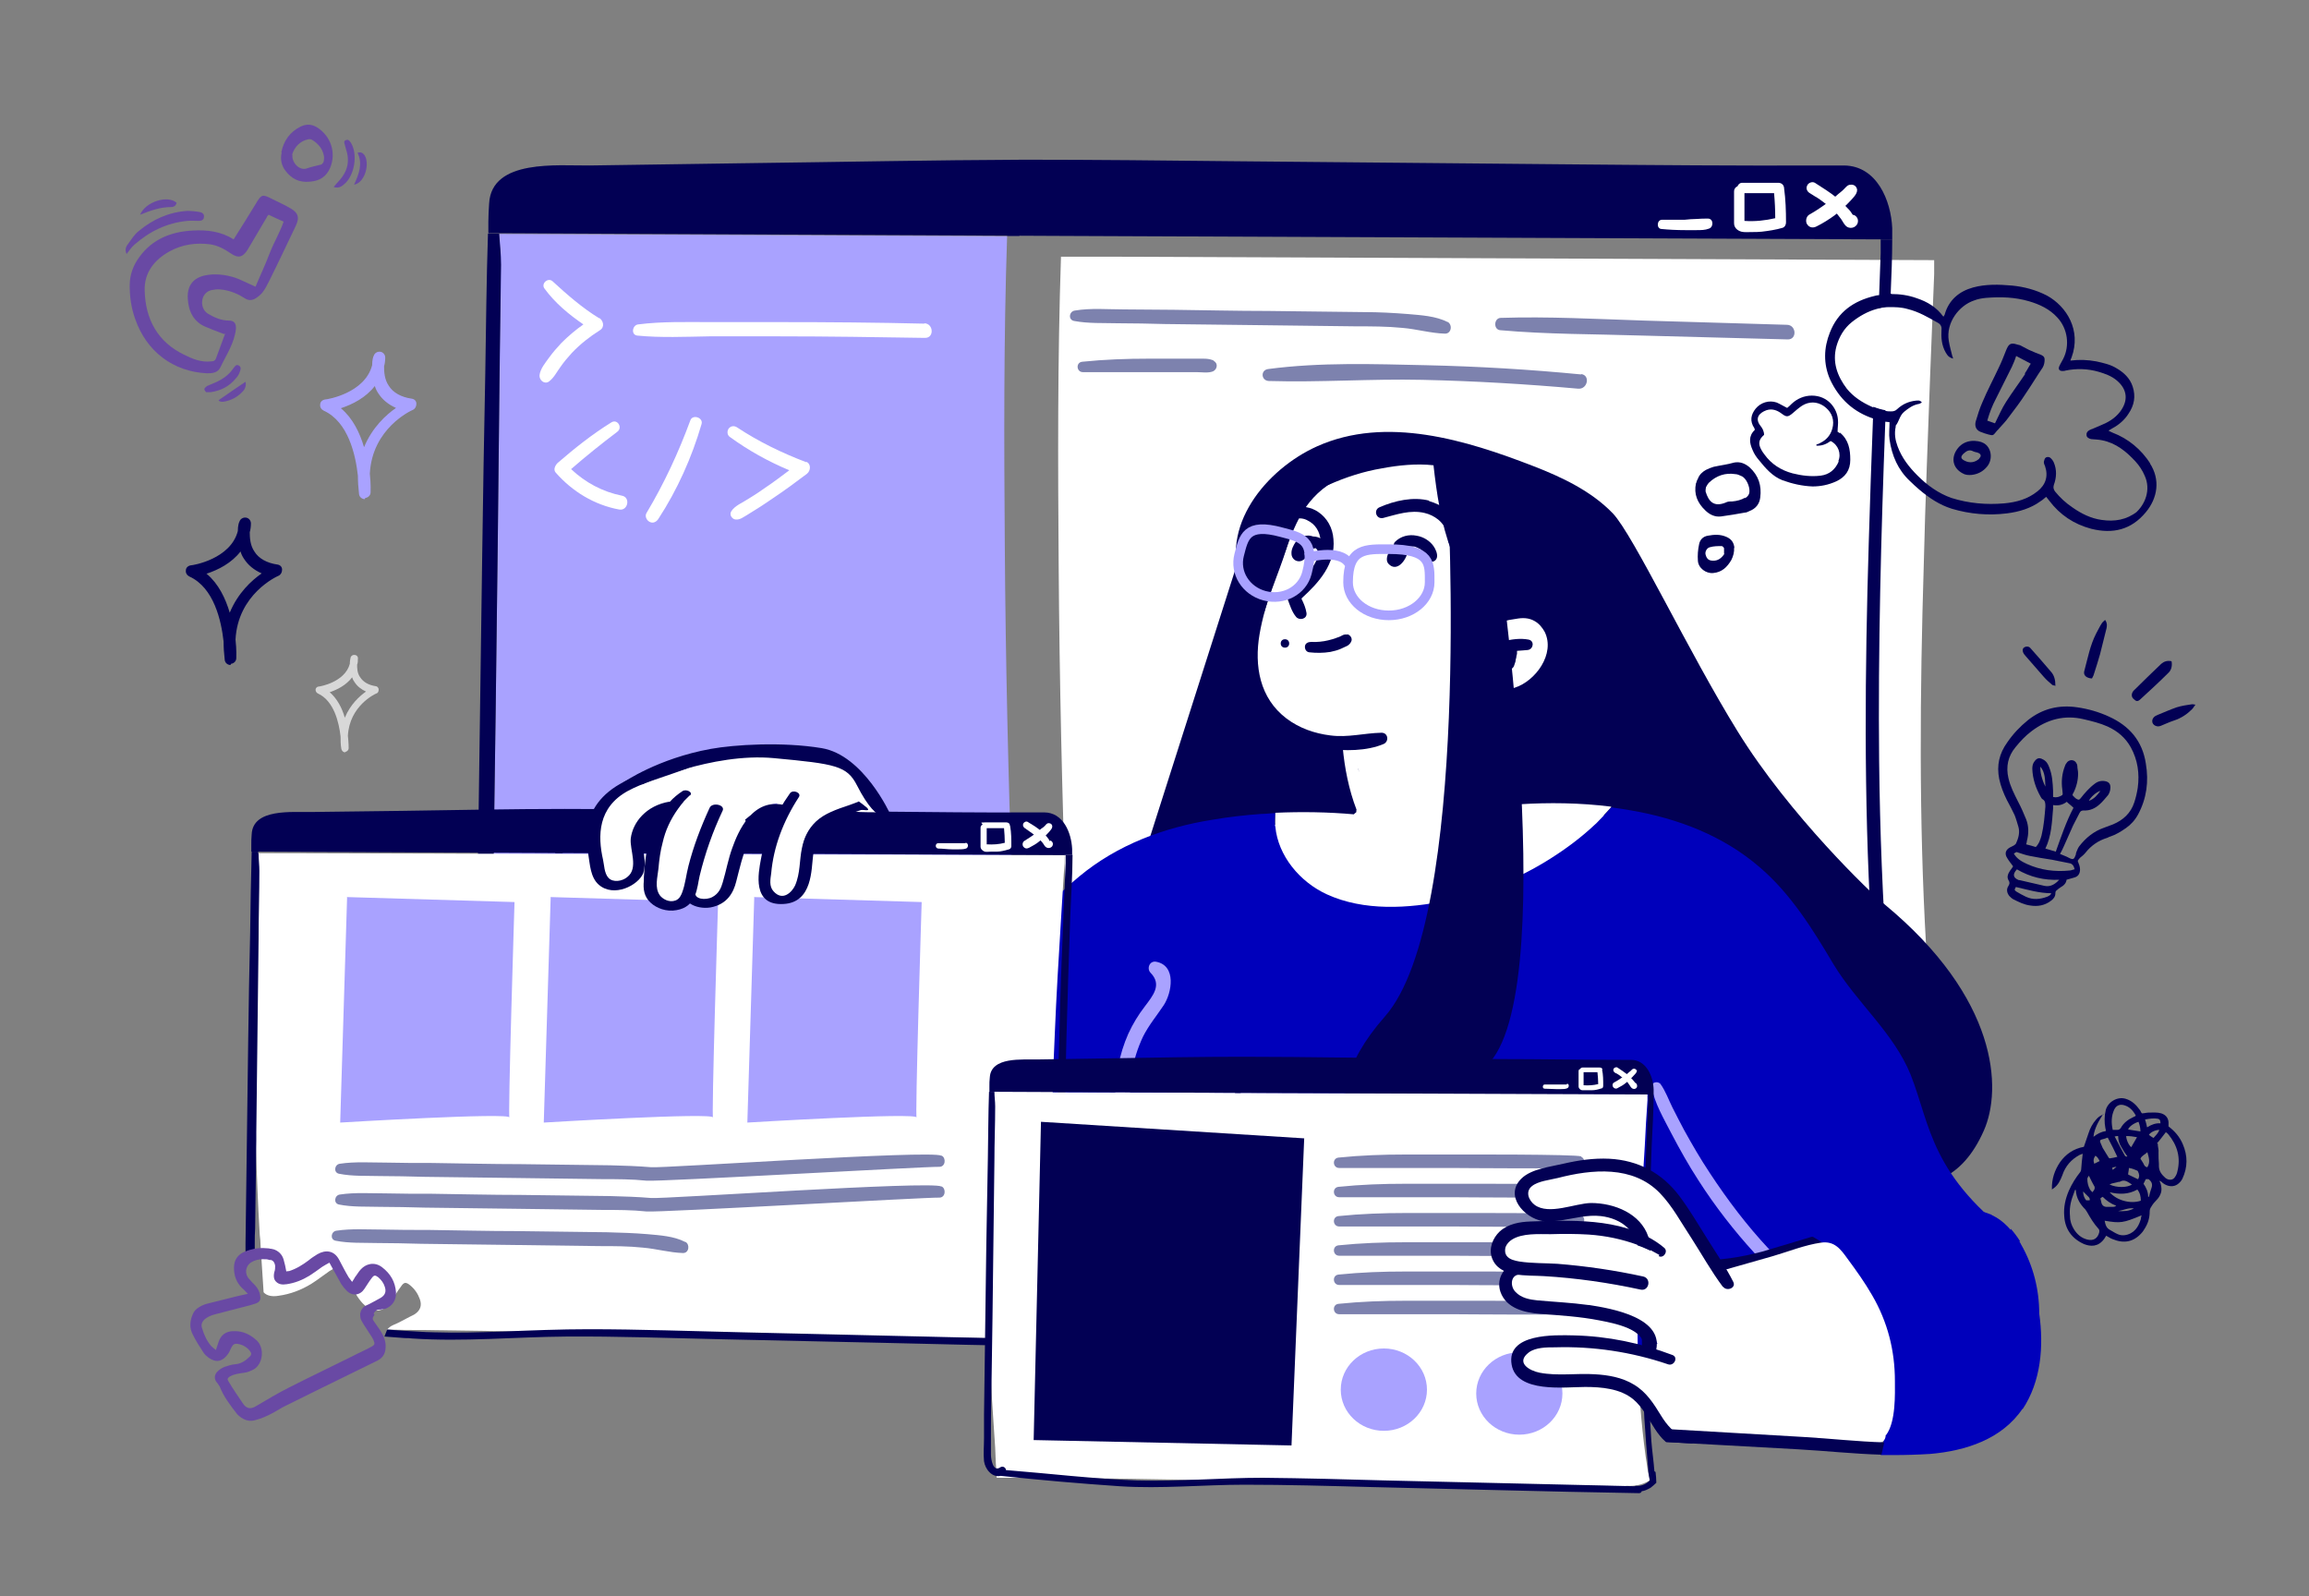 <?xml version="1.0" encoding="UTF-8"?>
<svg id="_Layer_" data-name="&amp;lt;Layer&amp;gt;" xmlns="http://www.w3.org/2000/svg" version="1.1" viewBox="0 0 600 414.8">
  <rect x="0" y="0" width="600" height="414.8" fill="#808080" stroke="none"/>
  <defs>
    <style>
      .cls-1 {
        fill: #7d82ae;
      }

      .cls-1, .cls-2, .cls-3, .cls-4, .cls-5, .cls-6, .cls-7 {
        stroke-width: 0px;
      }

      .cls-2 {
        fill: #6949a4;
      }

      .cls-3 {
        fill: #00b;
      }

      .cls-8 {
        fill: none;
        stroke: #a9a2ff;
        stroke-miterlimit: 10;
        stroke-width: 2.5px;
      }

      .cls-4 {
        fill: #a9a2ff;
      }

      .cls-5 {
        fill: #020054;
      }

      .cls-6 {
        fill: #fff;
      }

      .cls-7 {
        fill: #d8d8d8;
      }
    </style>
  </defs>
  <path class="cls-6" d="M503.1,279.8l-.3.3c-2.2,1.8-4.5,2.7-7.1,2.6-.2,0-.5,0-.6.2-45.4-1.1-90.7-2.1-136.1-3.1-22.7-.5-45.5-1.3-68.2-1.4-2.8,0-5.7,0-8.6,0-1.2,0-2.4,0-3.6,0-.3-5.5-.3-11-.6-16.5-.4-8.5-.7-17.1-1-25.6-1-29.7-1.7-59.4-1.9-89.1-.2-26.8-.3-53.7.6-80.5h3.2c3.1,0,6.3,0,9.4,0,71.4.3,142.9.6,214.3.9,0,1.3,0,2.5,0,3.6-.3,8.4-.7,16.7-1,25.1-.6,16.8-1.3,33.5-1.7,50.3-1,33-1.3,66.2.6,99.2.5,9.3,1.3,18.5,2.1,27.7.2,1.7.5,3.8.8,6.1Z"/>
  <path class="cls-4" d="M264.7,272.9c-18.8.4-37.7,1.9-56.5,1.3-24.2-.8-48.2-3.8-72.3-5.6-.2-1.3-1.6-2.5-3.1-1.5-4,2.7-5-4.7-5-7,0-3.6,0-7.2.1-10.8,0-7.1.2-14.3.3-21.4.2-14.3.4-28.6.6-42.9.4-28.8.7-57.6,1-86.3,0-9.9.3-19.9.3-29.8,0-2.7-.3-5.4-.4-8.1,44,.2,88,.4,132,.6-.9,26.8-.8,53.7-.6,80.5.2,29.7.9,59.4,1.9,89.1.3,8.5.7,17.1,1,25.6.2,5.5.3,11,.6,16.5Z"/>
  <path class="cls-5" d="M492.2,269.1c-.5-5.6-1.2-11.3-1.7-16.9-1.3-18.1-2-36.2-2.2-54.4-.3-29.4.5-58.8,1.6-88.2,0-1,0-2,0-3-1.1-.2-2.1-.5-3.1-.9,0,1,0,2-.1,3.1-.4,10.8-.8,21.6-1.1,32.3-1,33-1.3,66.2.6,99.2.5,9.3,1.2,18.5,2.1,27.7.2,1.7.5,3.8.8,6.1l-.3.3c-2.2,1.8-4.5,2.7-7.1,2.6-.2,0-.5.1-.6.2-45.4-1.1-90.7-2.1-136.1-3.1-22.7-.5-45.5-1.3-68.2-1.4-22.9-.2-45.8,2.2-68.7,1.4-24.2-.8-48.2-3.8-72.3-5.6-.2-1.3-1.6-2.5-3.1-1.5-4,2.6-5-4.7-5-7,0-3.6.1-7.2.2-10.8,0-7.1.2-14.3.3-21.4.2-14.3.4-28.6.6-42.9.4-28.8.7-57.6,1-86.3.1-9.9.3-19.9.4-29.8,0-2.7-.3-5.4-.5-8.1-1,0-1.9,0-2.9,0-.4,12.1-.5,24.2-.7,36.4-.3,15.7-.6,31.5-.8,47.2-.4,31.2-.9,62.5-1.3,93.7,0,4.3-.1,8.6-.2,12.9,0,4.1-.5,8.5,0,12.6.6,4.5,4.5,9.1,9,8,21.8,2.3,43.6,4.3,65.4,5.7,22.8,1.5,45.6-.8,68.4-.9,23-.2,45.9.7,68.8,1.2,23.2.5,46.4,1.1,69.6,1.6,26.1.6,52.1,1.2,78.1,1.8.8,0,1.2-.4,1.4-1,1.8-.3,3.4-1,4.9-2,1.2-.8,2.2-1.7,3.1-2.8,0-2-.2-4-.4-5.9ZM491.3,76.3c.2-4.7.4-9.4.4-14.1h-3c0,1.3,0,2.5,0,3.6-.1,3.6-.3,7.3-.4,10.9,0,1.1,0,2.3-.1,3.4,1-.3,2.1-.5,3.2-.5,0-1.1.1-2.1.1-3.2Z"/>
  <polygon class="cls-5" points="323 141.7 298.8 217.6 328.9 212.1 325.3 163.6 330.5 147.7 323 141.7"/>
  <path class="cls-5" d="M264.9,51.2c0,3.4,0,6.7,0,10.1h-3.2c0-3.3.2-6.6.3-9.9,0-1.8,2.9-2.1,2.9-.2Z"/>
  <path class="cls-5" d="M322.8,152c-6.3-15.1,6.3-30.1,19.4-36,18-8.1,38.9-1.6,56.2,5.1,7.5,2.9,15.1,6.5,20.7,12.3,5.4,5.7,19.7,36.1,32.4,56.6,13.5,21.9,34.9,42.3,38.1,44.9,29.7,24.5,30.7,48.1,25.9,58.9-11.4,25.8-35.1,8.2-49.9,11.2-9.5,1.9-23.1-19.4-32.5-21.3-10.7-2.1-21.3-4.2-32.3-5.1-11.1-.9-22.2-.6-33.4,0-9,.4-19,.5-27.1-3.9-6.5-3.5-11.9-10-13-17.4-.5-3.5.1-7,1.7-10.2,1.9-3.7-22.3-26.7-22.7-31.1-.4-4.3,17.9-30.9,20.1-34.5,2.5-4.1,6-8.1,6.9-12.9.7-3.7-.8-8.6-5-9.3"/>
  <path class="cls-6" d="M415.5,211.1c-5.1-.1-10.1.2-15.1.7-.5,0-1,0-1.5-.1-1-.1-1.9-.3-2.9-.5-.9-.2-1.8-.4-2.6-.7-.3-.1-.5-.2-.8-.3-3.2-6.7-6.3-14.1-6.5-21.5,1.2-2.7,2.5-7.7,5.4-8.7,1.9-.7,3.8-1,5.6-2.1,3.6-2.3,6.6-6.6,6.7-11,0-4.3-4.2-7.1-8.1-7.6-2-.2-4.1,0-5.9.7-2-6.3-8.2-9.8-11.5-15.3-.8-1.3-1.4-2.7-2-4.1.8-.2,1.4-.8,1.4-1.9-.2-5-1.1-9.8-2.7-14.5-.3-1-1.1-1.3-1.9-1.2.6-1.4,0-3.1-1.7-3.2-8.5-.3-17.4.2-24.9,4.8-3,1.8-5.6,4.2-7.5,7.2-.3.5-.6,1.1-.8,1.6-.9-.1-1.9.3-2.1,1.6-2.1,13.9-12,26.7-8.8,41.2,1.2,5.2,4.1,10.2,8.7,13,4.2,2.6,9,2.8,13.7,3,1.2,2.7,2.4,5.4,3.4,8.2-.5.4-.9,1.1-.6,2,.6,2.2,1.3,4.4,1.9,6.6.2,1.2.4,2.5.5,3.8-7.9.4-15.7.9-23.6,1.5-1.6.1-2.2,1.8-1.5,3.1,1.4,2.8,3.3,5.5,5.6,7.9,1.9,6.6,7.4,9.1,13.4,10,3.4,1.5,7,1.9,10.8,1.1,3.3,0,6.7-.4,10-.9.3,1.5,1.7,2.8,3.3,2.1,1.7-.8,3.5-1.6,5.2-2.4.3.3.8.4,1.4.3.2,0,.3,0,.5-.1,5-1,10.2-2.7,14.5-5.5,8.6-3.2,14.1-11.1,22.1-15.3,1.8-.9.5-3.3-1.1-3.3Z"/>
  <path class="cls-3" d="M524.9,322.5c-.7-1.1-1.5-2.2-2.4-3.2,0,1.6-.6,3.3-1.7,4.6-2.2,2.6-5.7,3.4-9,3.9-4.8.8-9.7,0-14.6-1.1.2,1.1.5,2.2.7,3.3,1,5.3,1.5,11.8-2.8,15.9-4.9,4.6-13.7,3.5-19.9,3.8-8.5.4-17.1.7-25.6,1.1-17.7.7-35.4,1.2-53.1,1.7-17.5.5-35,.9-52.5,1.3-6.9.1-13.9.6-20.8.4-1.2,0-2.3,0-3.4,0-.3-1.3-.7-2.5-1-3.7-.3-1.1-.6-2.3-1-3.4-3.1-10.9-6.5-21.6-9.5-32.5-1.3-.8-2.6-1.6-3.8-2.4-.1.3-.3.6-.4.8-.6,1.2-1.2,2.5-1.9,3.6-4.4,8.1-10.2,15.3-16.4,22.2-.1.1-.3.3-.4.4-.9,1-1.8,2-2.7,3-1.3,0-2.5,0-3.8-.1-14.6-.2-29.2,2.1-43.8,2.9-8.3.5-16.8.4-25.1-.9-2.1-.3-9-1.4-11.7-3.8-1.2.3-2.6-1.4-1.7-2.8,9.4-14.3,19.1-28.4,29.1-42.3,8.9-12.3,18-24.4,27.4-36.4,8.4-10.8,16.7-22.3,27.4-31.1,9.9-8.2,22-12.7,34.6-14.7,4.1-.7,8.4-1.2,12.7-1.5,1.2,0,2.4-.2,3.6-.2-.2,1.2-.2,2.3,0,3.5.7,7.6,6.4,14.4,13.4,17.6,9.6,4.4,21.2,3.7,31.3,1.6,9.5-2,18.6-5.7,26.8-10.9,4.1-2.6,8-5.5,11.5-8.8.5-.4.9-.9,1.4-1.4,1-1,2-2.1,2.9-3.1,1.7.2,3.5.5,5.2.8,12.2,2.1,23.9,6.6,33.3,14.7,8.1,6.9,13.8,16.1,19.2,25.2,6.1,10.1,15.7,17.9,20.1,28.8,5.2,13.2,5,26.3,28.4,43.4Z"/>
  <path class="cls-5" d="M338.2,155.6c.6,1.2,1.1,2.4,1.3,3.7.2,1.6-1.9,2-2.7,1-1.1-1.3-1.6-3-2.2-4.6-.2-.5,0-1.3.3-1.7,3.6-3.2,7.6-6.9,8.2-11.9.3-2.2-.3-4.5-2-6-1-.8-2.1-1.4-3.3-1.4-.6,0-1.3,0-1.9.3-.7.3-1.3,0-1.5-.5.4-.8.9-1.6,1.3-2.5,1.3-.4,2.6-.5,3.8-.2,1.1.2,2.1.6,3,1.2,2.4,1.6,3.8,4.2,4,7.1.6,6.4-3.8,11.3-8.2,15.3Z"/>
  <path class="cls-5" d="M365.8,143.3c.3-1.6-.4-3-2.8-2-1.5.6-3.5,3.8-2.2,5.2,2.1,2.3,4.6-.8,5-3.2Z"/>
  <path class="cls-5" d="M371.4,130.1c-4.2-1.1-9,0-12.9,1.7-1.7.7-.9,3.2.9,2.8,3.5-.9,7.1-2.2,10.8-1.3,1.3.3,2.5.9,3.5,1.7,1.1.9,1.8,2,2.5,3.2.8,1.2,2.9.5,2.7-.9-.4-3.8-4.3-6.2-7.6-7.1Z"/>
  <path class="cls-5" d="M344.7,141.2c-.2-.3-.5-.7-.9-.9-.8-.6-1.7-.9-2.6-.9-.6-.2-1.2-.3-1.7-.2-1.1,0-2.2.7-2.8,1.6-.6.9-1.2,2-1.1,3.1,0,.8.5,1.5,1.2,1.8.5.2,1,.2,1.5,0,.4-.2.8-.5,1.1-.8.4-.4.7-.8,1.1-1.2.2-.2.3-.4.5-.6.2-.2.3-.4.4-.6.2,0,.3,0,.4-.1.5.4.6.6.7.8,0-.1-.1-.2-.2-.3,0,.2.1.3.2.4.4.7.9,1,1.6.9.6-.1,1.2-.8,1.1-1.5,0-.6-.2-1.1-.6-1.5Z"/>
  <path class="cls-5" d="M372.5,141.9c-1-1.4-2.6-2.4-4.4-2.7-2-.4-4.1.1-5.6,1.6-.5.5-.4,1.5.1,1.9.6.5,1.3.4,1.9-.1-.3.3.2-.1.3-.2.4-.2.6-.3.8-.3.5,0,.6-.1.8-.1.4,0,.6,0,.8,0,.2,0,.4,0,.6.1.4.2.6.2.7.3,0,0,.3.2.4.2.2.1.3.2.4.3.1,0,.2.2.3.3.3.3.4.5.5.6.2.4.3.6.3.7,0,.2,0,.4.1.5.5,1.4,2.6,1.3,2.9-.2.2-.9-.4-2.2-.9-2.9Z"/>
  <path class="cls-5" d="M350.1,164.9c-.5-.1-.9,0-1.3.2-.7.4-1.1.5-1.4.6-.7.3-1.5.5-2.3.7-1.2.3-3,.5-4.4.4-.7,0-1.5.3-1.6,1.1-.1.7.3,1.5,1.1,1.6,1.8.2,3.7.2,5.5-.1.9-.2,1.8-.4,2.7-.8.4-.2.9-.4,1.3-.6.2-.1.5-.2.7-.4.4-.3.6-.6.8-1.1.2-.8-.4-1.5-1.1-1.7Z"/>
  <path class="cls-6" d="M355.8,212.6c0,.4,0,.8-.3,1-.4.6-.8.9-1.3,1-7.3.4-14.7,0-22,.1-.3,0-.5,0-.8,0-.1-1.2,0-2.3,0-3.5,6.8-.3,13.7-.2,20.4.4.3-.3.4-.4.6-.5.1-.3,0-.5.1-.7-2-5.2-3.1-10.8-3.6-16.3-.2-1.9,2.6-2,2.9-.2.9,5.8,2.5,11.4,4.2,17,.2.6,0,1.2-.3,1.5Z"/>
  <path class="cls-6" d="M418.7,209.7c-1,1.1-1.9,2.1-2.9,3.1-7.5-.8-15.1-.8-22.6-.7-1.3,0-1.7-1.2-1.4-2.1-3-4.8-5.5-10.2-6.4-15.9-.7-4.7-.1-10,3.4-13.5,1.3-1.4,3.6.5,2.3,1.9-3,3.2-3.1,7.7-2.3,11.8,1,4.9,3.1,9.6,5.7,13.8.2.3.2.6.2.9,7.8-.5,15.9-.4,23.9.6Z"/>
  <path class="cls-5" d="M359.6,193.3c-4.4,1.9-10.4,1.9-15,1.2-4.1-.6-8.2-2.2-11.6-4.6-7.3-5.1-10-13.5-9.3-22.1.9-9.7,5.1-19.1,8.4-28.3.6-1.7,1.3-3.4,2.1-5,.4-.8.9-1.6,1.3-2.5,3-5,7.2-8.8,13.3-10.8,1.6-.5,2.4,1.9.8,2.5-4.6,1.8-7.8,4.6-10.3,8.1-.6.9-1.2,1.8-1.7,2.8-1,1.9-1.9,4-2.7,6.2-2.8,7.8-6.2,15.8-7.6,24-1.4,8.2,0,16.6,7,21.9,3.3,2.5,7.3,3.9,11.4,4.4,4.6.6,8.7-.6,13.3-.7,1.7,0,2,2.2.6,2.9Z"/>
  <path class="cls-5" d="M404.6,163.2c-1.8-4-5.6-6.4-10-5.9-3.5.4-10.1,1.8-9.6,6.6.2,1.6,2.6,1.9,2.8.2.4-2.5,4.1-3,6.2-3.3,1.6-.3,3.3-.3,4.8.6,1.1.6,2,1.7,2.6,2.8,2.8,5.7-2.4,12.8-7.8,14.5-3,1-6.6.2-8.2-2.7-1-1.8-3.8,0-2.7,1.8,2,3.5,6.3,5.1,10.1,4.5,4.2-.7,7.9-3.6,10.3-7.1,2.3-3.5,3.4-8,1.6-11.9Z"/>
  <path class="cls-5" d="M376.2,128s6.2,110.5-16.3,136.1-1.1,36.3-1.1,36.3c0,0,.2-13.1,24.3-21.5,24.1-8.4,6.7-131.7,6.7-131.7l-13.6-19.2Z"/>
  <path class="cls-5" d="M397.2,166.2c-2.1-.4-4.3-.1-6.4.4-2.1.5-4,1.2-5.9,2.2-.6.3-.8,1.3-.5,1.8.3.6,1.1,1,1.7.7,1.7-.8,3.5-1.4,5.3-1.8,1.8-.4,3.7-.4,5.6-.6,1.5-.2,1.8-2.4.2-2.7Z"/>
  <path class="cls-5" d="M394.2,168.3c0-.2-.1-.3-.3-.4-.2-.2-.4-.4-.7-.4-.6,0-1.2.2-1.4.7-.3.7-.5,1.4-.7,2.1,0,.3-.2.6-.3.9,0,.3-.2.6-.2,1,0,.4,0,.8.2,1.1.2.3.5.5.8.6.3,0,.6.1.9,0,.4-.1.7-.4.9-.8.1-.4.3-.8.4-1.2,0-.3.1-.7.2-1,0-.3.1-.6.2-1,0-.4,0-.8,0-1.3,0-.1,0-.2,0-.3Z"/>
  <path class="cls-5" d="M392.9,156.9c-13.1-8.2-15.5-23.6-17.3-37.8-.1-.9-.8-1.6-1.8-1.5-5.2,0-10.2,0-15.3,1-4.9.9-9.6,2.6-14.1,4.9-1.5.7-.7,3.2.8,2.5,4.5-2,9.1-3.5,13.9-4.3,4.2-.8,9-1.3,13.4-.8,1.6,14.3,4.6,32.2,19,39.2,2,1,3.3-1.9,1.5-3Z"/>
  <path class="cls-4" d="M461.4,327.5c-1,.3-2,.6-3,.8-.9-.9-1.7-1.8-2.5-2.7-5.3-5.8-10.2-12.1-14.5-18.8-2.6-4-4.9-8.1-7.1-12.3-1.9-3.7-4.4-7.9-5.1-12-.2-1.3,1.6-1.7,2.3-.8,1.3,1.8,2.1,4.1,3.1,6.1,1,2,2,3.9,3,5.8,2.1,3.8,4.3,7.6,6.7,11.2,4.6,7,9.6,13.6,15.3,19.7.4.4.9.9,1.3,1.3.4.5.6,1,.5,1.5Z"/>
  <path class="cls-3" d="M525.6,366c-5.4,8-14.8,11-24,11.8-3.2.2-6.4.3-9.6.3-1.1,0-2.2,0-3.3,0,.2-.8.4-1.7.6-2.6,0-.3.1-.5.1-.8,1.4-6.7,1.5-13.7.6-20.5-1.6-11.5-6.3-23.3-15.3-30.3-1.2-.9-2.4-1.8-3.8-2.5,1.4-.4,2.7-.8,4.1-1.1,4.4-1.1,8.8-1.9,13.3-2.3,5.7-1.3,11.5-2.5,17.3-3.3,3.9-.6,7.9-.7,11.5.8.2,0,.4.2.6.3,3,1.4,5.3,4.1,7.1,6.9.1.2.3.4.4.7,3.1,5.4,4.7,11.6,4.7,17.9,1.2,8.5.5,17.7-4.4,25Z"/>
  <path class="cls-5" d="M474.8,323.8c-1.7.4-3.4.9-5.1,1.4-2.7.8-5.5,1.6-8.2,2.4-1,.3-2,.6-3,.8-.2,0-.3,0-.5.1-3.4.9-7.2,1.9-10.8,1.2-1.4-.3-1.3-2.4.2-2.5,2.9-.3,5.8-.8,8.6-1.5,1.3-.3,2.5-.6,3.7-1,3.7-1.1,7.3-2.2,11-3.3.1,0,.2,0,.4,0,1.3.7,2.6,1.6,3.8,2.5Z"/>
  <path class="cls-4" d="M300.8,308.2c1,1.7,2.2,3.2,3.3,4.8-.6,1.2-1.2,2.5-1.9,3.6-3.5-3.7-6.2-8.7-8.2-13.1-2.5-5.5-4-11.5-4.2-17.6-.1-5.9,1-11.9,3.4-17.3,1.2-2.6,2.6-4.9,4.3-7.1,2.1-2.8,4.5-5.6,1.5-8.7-1.1-1.1-.3-3.2,1.4-2.9,5.4,1,4.1,8.1,2,11.3-1.8,2.7-3.9,5.2-5.4,8.2-1.4,3-2.4,6.1-2.9,9.4-1.1,6.8-.3,13.8,2.1,20.2,1.2,3.2,2.7,6.3,4.5,9.2Z"/>
  <path class="cls-5" d="M491.7,62.2h-3c-71.4-.3-142.9-.6-214.3-.9-48.2-.2-96.4-.5-144.6-.7-1,0-1.9,0-2.9,0,0-1,0-1.9,0-2.9,0-1.6.1-3.2.2-4.8.6-11.7,18-9.8,26.1-9.9,0,0,41-.6,41-.6,24-.3,48-.8,72-.9,18.3,0,36.6.2,54.9.4,28.7.3,57.4.5,86.1.8,22.2.2,44.5.4,66.7.3,1.8,0,3.6,0,5.3,0,8.5.1,12.2,9.1,12.5,16.3,0,.2,0,.4,0,.6,0,.8,0,1.5,0,2.3Z"/>
  <path class="cls-6" d="M481.5,55.9c-.1-.2-.3-.4-.4-.6-.3-.5-.7-.9-1.1-1.3-.8-.9-1.6-1.7-2.6-2.5-1.8-1.5-3.8-2.7-5.8-4-.7-.4-1.7,0-2,.7-.4.8,0,1.6.7,2,.5.3.6.4.8.5.3.2.6.4,1,.6.6.4,1.2.8,1.7,1.2,1.2.9,2.3,1.9,3.4,2.9.3.3.4.5.5.6.2.3.5.6.7.9.5.7.8,1.5,1.5,2,1.2.8,2.9,0,2.9-1.5,0-.8-.6-1.4-1.2-1.6Z"/>
  <path class="cls-6" d="M482.5,49c-.2-.7-.9-1.1-1.6-1-.8,0-1.2.6-1.7,1.1-.3.3-.6.6-1,.9-.2.1-.3.3-.5.4-1,.9-1.7,1.5-2.4,2-1.7,1.2-3.4,2.4-5.2,3.4-.8.5-1,1.8-.5,2.5.6.9,1.6,1,2.5.5,1.6-.8,3.2-1.8,4.7-2.9,1.5-1.2,2.9-2.5,4.2-3.9.7-.8,1.9-1.9,1.5-3.1Z"/>
  <path class="cls-6" d="M463.6,48.8c-.1-.8-.7-1.3-1.5-1.3-3.1,0-6.3,0-9.4,0-.6,0-1,.4-1.2.9-.5.2-.9.7-.9,1.3,0,1.9,0,3.7,0,5.6,0,.9,0,1.8,0,2.7,0,1.1.8,1.9,1.9,2.2.8.2,1.8.1,2.7.1.9,0,1.8,0,2.6-.1,1.8-.2,3.7-.5,5.4-1,.6-.2.9-.8.9-1.4,0-3-.1-6-.5-8.9ZM453.3,57.4c0-.1,0-.3,0-.4,0-.8,0-1.6,0-2.5,0-1.4,0-2.9,0-4.3,2.6,0,5.1,0,7.7,0,.2,2.2.3,4.3.3,6.5-2.6.6-5.3.9-8,.7Z"/>
  <path class="cls-6" d="M443.9,56.8c-1,0-2,0-3.1.1-1,0-2,.1-3,.2-2,0-4,0-5.9,0-1.4,0-1.5,2.3-.2,2.4,2,.2,4.1.3,6.2.3,1,0,2,0,3,0,1.1,0,2.2,0,3.2-.4,1.2-.4,1.2-2.5-.2-2.6Z"/>
  <path class="cls-6" d="M155.7,82.7c-4.4-2.7-8.3-6.1-12.1-9.6-1.2-1.1-3.1.6-2.1,1.9,2.7,3.7,6.3,6.7,10.1,9.3-2,1.4-3.9,3-5.7,4.8-1.1,1.2-2.2,2.4-3.2,3.8-1,1.4-2.3,2.9-2.5,4.6-.1,1.3,1.3,2.5,2.5,1.6,1.3-1,2-2.5,2.9-3.7.9-1.3,1.9-2.5,3-3.7,2.2-2.3,4.6-4.2,7.3-5.9,1.3-.8.9-2.5-.2-3.2Z"/>
  <path class="cls-6" d="M240.2,84.1c-12.4-.3-24.8-.4-37.2-.4-6.1,0-12.2,0-18.3,0-6.2,0-12.7-.2-18.9.6-1.5.2-1.9,2.7-.2,2.9,6.1.6,12.5.3,18.7.2,6.1,0,12.2,0,18.3,0,12.6,0,25.2.2,37.8.4,2.4,0,2.2-3.7-.2-3.8Z"/>
  <path class="cls-6" d="M161.6,128.8c-5-1-9.5-3.4-13.2-6.9,3.9-3.4,7.9-6.6,12-9.7,1.5-1.1,0-3.5-1.6-2.4-5,3.1-9.5,6.7-13.9,10.5-.6.6-1.2,1.7-.5,2.5,4.3,4.9,10,8.4,16.5,9.6,2.3.4,3-3.2.7-3.6Z"/>
  <path class="cls-6" d="M179.4,109.2c-3.1,8.4-6.8,16.4-11.4,24.1-.5.8,0,1.9.8,2.3.9.5,1.8,0,2.3-.8,4.9-7.5,8.7-16,11.2-24.6.5-1.7-2.3-2.6-2.9-1Z"/>
  <path class="cls-6" d="M209.5,120.1c-6.3-2.4-12.3-5.3-17.9-9-.7-.5-1.6-.5-2.2.2-.5.6-.5,1.7.2,2.2,4.8,3.5,10,6.4,15.5,8.7-2,1.5-4.1,3.1-6.2,4.5-1.4,1-2.9,2-4.4,2.9-1.5,1-3.6,1.8-4.5,3.3-.6,1,.4,2.2,1.4,2.1,1,0,1.7-.6,2.6-1.1.8-.5,1.6-1,2.4-1.5,1.5-.9,2.9-1.9,4.4-2.9,3-2,6-4.2,8.9-6.4,1-.8,1.1-2.6-.2-3.1Z"/>
  <path class="cls-1" d="M376.2,83.7c-3.1-1.6-7-1.8-10.4-2.1-3.8-.3-7.5-.5-11.3-.5-8.3-.1-16.6-.2-25-.3-8.2,0-16.3-.2-24.5-.3-4.3,0-8.6-.1-12.9-.1-4.2,0-8.7-.4-12.8.3-1.5.2-1.8,2.4-.2,2.7,3.7.7,7.6.5,11.4.6,4.1,0,8.2.1,12.2.2,8.4.1,16.7.2,25.1.3,8.2.1,16.3.2,24.5.3,4,0,8.1,0,12.1.4,3.7.3,7.4,1.4,11.1,1.5,1.7,0,2-2.4.6-3.1Z"/>
  <path class="cls-1" d="M464.4,84.4c-12.4-.4-24.8-.7-37.2-1.1-12.4-.4-24.8-1.1-37.2-.7-1.8,0-2,3-.2,3.2,12.3,1.1,24.7,1,37,1.4,12.6.3,25.2.7,37.8,1,2.4,0,2.2-3.7-.2-3.8Z"/>
  <path class="cls-1" d="M315.4,93.7c-1.3-.6-2.6-.5-4-.5-1.3,0-2.6,0-3.9,0-3,0-5.9,0-8.9,0-5.8,0-11.6.2-17.4.8-1.7.2-1.5,2.7.2,2.7,5.7,0,11.4,0,17.1,0,2.8,0,5.7,0,8.5,0,1.3,0,2.6,0,3.9,0,1.4,0,3,.3,4.3-.2,1.1-.5,1.4-2.1.2-2.7Z"/>
  <path class="cls-1" d="M410.9,97.3c-13.4-1.3-26.8-2.1-40.3-2.4-13.5-.3-27.6-.8-41.1,1-2,.3-1.8,3,.2,3.1,13.3.4,26.6-.6,39.9-.3,13.5.3,27.1,1.1,40.5,2.3,2.5.2,3.2-3.6.7-3.8Z"/>
  <circle class="cls-5" cx="333.9" cy="167.2" r="1.1"/>
  <g>
    <path class="cls-8" d="M371.5,151.3c0,4.7-4.7,8.6-10.6,8.6s-10.6-3.8-10.6-8.6c0-9,4.7-8.6,10.6-8.6,11,0,10.6,3.8,10.6,8.6Z"/>
    <path class="cls-8" d="M322,144.2c-1.2,4.6,1.7,9.3,6.6,10.6,4.9,1.3,9.8-1.3,11-5.9,2.3-8.7-1.7-9.3-6.6-10.6-9.2-2.5-9.8,1.3-11,5.9Z"/>
    <path class="cls-8" d="M339.3,145s8.9-2.7,11.3,1.5"/>
  </g>
  <g>
    <g>
      <path class="cls-6" d="M277.4,346.2l-.3.2c-2,1.1-4.2,1.6-6.6,1.5-.2,0-.3,0-.4,0,0,0-.1,0-.2,0-42.1-.6-84.1-1.2-126.2-1.8-4.3,0-8.6-.1-13-.2h0c-7-.1-14-.2-21.1-.3h0c-2.9,0-5.7,0-8.6-.1,0,0-.1,0-.2,0,0,0-.1,0-.2,0,0,0,0,0,0,0,.4-.5.9-.9,1.6-1.2,1.5-.6,2.8-1.4,4.2-2.1.4-.2.8-.4,1.2-.6,1.6-1,2.1-2.3,1.5-4-.5-1.4-1.3-2.6-2.5-3.6-1.1-.9-1.6-.9-2.4.3-1,1.3-1.8,2.7-2.7,4.1-1.7,2.5-4.5,2.9-6.7.8-.8-.7-1.4-1.5-2-2.4-1-1.7-1.9-3.5-2.9-5.2-.5-.9-1-1.8-1.6-2.9-1,.6-1.9,1.1-2.7,1.6-1.6,1.1-3.1,2.3-4.7,3.3-2.6,1.6-5.5,2.7-8.5,3.1-1.7.3-3.1,0-3.9-.9-.3-4.1-.5-8.2-.8-12.3,0-.9-.1-1.7-.2-2.6-.5-8.2-.8-16.5-1.1-24.7h0c-.3-9.2-.5-18.3-.6-27.4-.2-15.7-.3-31.4.5-47.1h2.9c2.9,0,5.8,0,8.7,0,66.2.2,132.5.4,198.7.5,0,.7,0,1.4,0,2.1-.3,4.9-.6,9.8-.9,14.7-.6,9.8-1.2,19.6-1.6,29.4-.9,19.3-1.2,38.7.5,58,.5,5.4,1.2,10.8,2,16.2.2,1,.5,2.2.7,3.6Z"/>
      <path class="cls-5" d="M279.1,343.2c-.3-3.3-.7-6.6-1-9.9-.8-10.6-1.2-21.2-1.3-31.8-.2-21,.6-42,1.3-63,.2-5.4.6-10.9.6-16.3h-1.8c0,.7,0,1.4,0,2.1-.2,4.9-.4,9.8-.6,14.7-.4,9.8-.8,19.6-1,29.4-.6,19.3-.8,38.7.3,58,.3,5.4.7,10.8,1.2,16.2,0,1,.3,2.2.5,3.6l-.2.2c-1.3,1.1-2.6,1.6-4.2,1.5-.1,0-.3,0-.4.1-.9,0-1.7,0-2.6,0-25.7-.6-51.3-1.2-77-1.8-13.3-.3-26.6-.8-39.9-.8-7.5,0-14.9.3-22.4.6h0c-5.9.2-11.8.4-17.7.2-1.5,0-3-.1-4.5-.2-2.5-.1-5-.3-7.5-.5,0,0-.1,0-.2,0,0,0,0,0-.1,0,0,0,0,0,0,0l-.7,1.8c1.8.1,3.5.3,5.3.4.6,0,1.3,0,1.9.1,13.4.9,26.7-.4,40-.5,13.4-.1,26.8.4,40.3.7,13.6.3,27.1.6,40.7.9,15.2.4,30.5.7,45.7,1,.4,0,.7-.2.8-.6,1-.2,2-.6,2.9-1.2.7-.4,1.3-1,1.8-1.6,0-1.2-.1-2.3-.2-3.5ZM67.1,221.7c0-.1,0-.2,0-.4-.6,0-1.1,0-1.7,0-.2,7.1-.3,14.2-.4,21.3-.2,9.2-.4,18.4-.5,27.6-.2,17.6-.5,35.2-.7,52.8,0,.7,0,1.3,0,2,0,.7,0,1.5,0,2.2.8,0,1.6,0,2.4.3v-4.3c0-1.4,0-2.7.1-4,.1-7.6.2-15.3.3-22.9h0c0-.7,0-1.4,0-2.1.2-16.8.4-33.7.6-50.5,0-5.8.2-11.6.2-17.4,0-1.5-.2-2.9-.2-4.4Z"/>
      <path class="cls-5" d="M146.2,215.8c0,2,0,3.9,0,5.9h-1.9c0-1.9.1-3.9.2-5.8,0-1.1,1.7-1.2,1.7-.1Z"/>
      <path class="cls-5" d="M278.8,222.2h-1.8c-41.8-.2-83.6-.4-125.4-.5-28.2-.1-56.4-.3-84.6-.4-.6,0-1.1,0-1.7,0,0-.6,0-1.1,0-1.7,0-.9,0-1.9.1-2.8.3-6.8,10.6-5.7,15.2-5.8,0,0,24-.3,24-.3,14-.2,28.1-.5,42.1-.5,10.7,0,21.4.1,32.1.2,16.8.2,33.6.3,50.4.5,13,.1,26,.3,39,.2,1,0,2.1,0,3.1,0,5,0,7.1,5.3,7.3,9.5,0,.1,0,.2,0,.4,0,.5,0,.9,0,1.3Z"/>
      <path class="cls-6" d="M272.8,218.6c0-.1-.2-.2-.2-.4-.2-.3-.4-.5-.6-.8-.5-.5-1-1-1.5-1.5-1.1-.9-2.2-1.6-3.4-2.3-.4-.3-1,0-1.2.4-.2.5,0,.9.4,1.2.3.2.4.2.4.3.2.1.4.2.6.4.3.2.7.5,1,.7.7.5,1.4,1.1,2,1.7.2.2.2.3.3.3.1.2.3.3.4.5.3.4.5.9.9,1.1.7.4,1.7,0,1.7-.9,0-.4-.3-.8-.7-.9Z"/>
      <path class="cls-6" d="M273.4,214.5c-.1-.4-.5-.6-.9-.6-.5,0-.7.4-1,.7-.2.2-.4.4-.6.5,0,0-.2.2-.3.2-.6.5-1,.9-1.4,1.2-1,.7-2,1.4-3,2-.5.3-.6,1-.3,1.5.4.5.9.6,1.5.3.9-.5,1.9-1,2.7-1.7.9-.7,1.7-1.5,2.4-2.3.4-.5,1.1-1.1.9-1.8Z"/>
      <path class="cls-6" d="M262.4,214.4c0-.4-.4-.7-.9-.7-1.8,0-3.7,0-5.5,0s-.6.2-.7.6c-.3.1-.5.4-.5.8,0,1.1,0,2.2,0,3.3,0,.5,0,1.1,0,1.6,0,.6.5,1.1,1.1,1.3.5.1,1.1,0,1.6,0s1,0,1.5,0c1.1,0,2.1-.3,3.2-.6.4-.1.6-.5.6-.8,0-1.8,0-3.5-.3-5.2ZM256.4,219.4v-.3c0-.5,0-1,0-1.4,0-.8,0-1.7,0-2.5,1.5,0,3,0,4.5,0,.1,1.3.2,2.5.2,3.8-1.5.4-3.1.5-4.7.4Z"/>
      <path class="cls-6" d="M250.8,219.1c-.6,0-1.2,0-1.8,0-.6,0-1.2,0-1.7,0-1.2,0-2.3,0-3.5,0-.8,0-.9,1.3,0,1.4,1.2,0,2.4.2,3.6.2.6,0,1.2,0,1.7,0,.6,0,1.3,0,1.9-.2.7-.2.7-1.4,0-1.5Z"/>
      <path class="cls-6" d="M82.3,234.2c-2.6-1.6-4.8-3.6-7.1-5.6-.7-.6-1.8.3-1.2,1.1,1.6,2.2,3.7,3.9,5.9,5.5-1.2.8-2.3,1.8-3.3,2.8-.7.7-1.3,1.4-1.9,2.2-.6.8-1.3,1.7-1.4,2.7,0,.8.7,1.5,1.5,1,.8-.6,1.2-1.4,1.7-2.2.6-.7,1.1-1.5,1.8-2.1,1.3-1.3,2.7-2.5,4.3-3.4.7-.5.5-1.5-.1-1.9Z"/>
      <path class="cls-6" d="M131.7,235c-7.3-.2-14.5-.2-21.8-.2-3.6,0-7.1,0-10.7,0-3.6,0-7.4-.1-11,.3-.9.1-1.1,1.6-.1,1.7,3.6.4,7.3.2,10.9.1,3.6,0,7.1,0,10.7,0,7.4,0,14.7.1,22.1.3,1.4,0,1.3-2.2-.1-2.2Z"/>
      <path class="cls-6" d="M85.7,261.2c-2.9-.6-5.6-2-7.7-4,2.3-2,4.6-3.9,7-5.7.9-.7,0-2-1-1.4-2.9,1.8-5.6,3.9-8.1,6.2-.4.3-.7,1-.3,1.4,2.5,2.9,5.9,4.9,9.7,5.6,1.4.3,1.8-1.8.4-2.1Z"/>
      <path class="cls-6" d="M96.2,249.7c-1.8,4.9-4,9.6-6.6,14.1-.3.5,0,1.1.5,1.3.5.3,1,0,1.3-.5,2.8-4.4,5.1-9.3,6.6-14.4.3-1-1.3-1.5-1.7-.6Z"/>
      <path class="cls-6" d="M113.8,256.1c-3.7-1.4-7.2-3.1-10.4-5.3-.4-.3-.9-.3-1.3,0-.3.4-.3,1,0,1.3,2.8,2.1,5.8,3.8,9.1,5.1-1.2.9-2.4,1.8-3.6,2.6-.8.6-1.7,1.1-2.6,1.7-.9.6-2.1,1.1-2.6,1.9-.4.6.2,1.3.8,1.3.6,0,1-.4,1.5-.7.5-.3.9-.6,1.4-.9.9-.5,1.7-1.1,2.6-1.7,1.8-1.2,3.5-2.4,5.2-3.7.6-.4.7-1.5-.1-1.8Z"/>
      <path class="cls-4" d="M90.2,233l-1.8,58.7s44.5-2.7,44-1.3,1.3-56,1.3-56l-43.6-1.3Z"/>
      <path class="cls-4" d="M143.1,233l-1.8,58.7s44.5-2.7,44-1.3,1.3-56,1.3-56l-43.6-1.3Z"/>
      <path class="cls-4" d="M196,233l-1.8,58.7s44.5-2.7,44-1.3,1.3-56,1.3-56l-43.6-1.3Z"/>
    </g>
    <path class="cls-1" d="M244.6,300.3c-2.9-1.5-72.3,3.3-75.4,3-3.5-.3-7-.4-10.6-.5-7.8-.1-15.6-.2-23.4-.3-7.6,0-15.3-.2-22.9-.3-4,0-8,0-12-.1-3.9,0-8.1-.3-12,.3-1.4.2-1.7,2.3-.2,2.6,3.5.7,7.1.5,10.7.6,3.8,0,7.6.1,11.5.2,7.8.1,15.7.2,23.5.3,7.6.1,15.3.2,22.9.3,3.8,0,7.5,0,11.3.4,3.5.3,72.6-3.7,76.1-3.6,1.6,0,1.8-2.3.6-2.9Z"/>
    <path class="cls-1" d="M244.6,308.3c-2.9-1.5-72.3,3.3-75.4,3-3.5-.3-7-.4-10.6-.5-7.8-.1-15.6-.2-23.4-.3-7.6,0-15.3-.2-22.9-.3-4,0-8,0-12-.1-3.9,0-8.1-.3-12,.3-1.4.2-1.7,2.3-.2,2.6,3.5.7,7.1.5,10.7.6,3.8,0,7.6.1,11.5.2,7.8.1,15.7.2,23.5.3,7.6.1,15.3.2,22.9.3,3.8,0,7.5,0,11.3.4,3.5.3,72.6-3.7,76.1-3.6,1.6,0,1.8-2.3.6-2.9Z"/>
    <path class="cls-1" d="M178,322.7c-2.9-1.5-6.5-1.7-9.7-2-3.5-.3-7-.4-10.6-.5-7.8-.1-15.6-.2-23.4-.3-7.6,0-15.3-.2-22.9-.3-4,0-8,0-12-.1-3.9,0-8.1-.3-12,.3-1.4.2-1.7,2.3-.2,2.6,3.5.7,7.1.5,10.7.6,3.8,0,7.6.1,11.5.2,7.8.1,15.7.2,23.5.3,7.6.1,15.3.2,22.9.3,3.8,0,7.5,0,11.3.4,3.5.3,6.9,1.3,10.4,1.4,1.6,0,1.8-2.3.6-2.9Z"/>
  </g>
  <g>
    <path class="cls-6" d="M428.6,384.7l-.3.2c-1.6.9-3.4,1.3-5.4,1.2-.2,0-.4,0-.5.1-34.2-.5-68.5-1-102.7-1.5-17.2-.3-34.4-.6-51.5-.7-2.1,0-4.3,0-6.5,0-.9,0-1.8,0-2.7,0-.2-2.6-.3-5.2-.4-7.8-.3-4-.5-8.1-.8-12.1-.8-14-1.3-28.1-1.4-42.2-.1-12.7-.2-25.4.4-38.1h2.4c2.4,0,4.7,0,7.1,0,53.9.2,107.9.3,161.8.4,0,.6,0,1.2,0,1.7-.3,4-.5,7.9-.7,11.9-.5,7.9-1,15.9-1.3,23.8-.7,15.6-1,31.3.4,46.9.4,4.4.9,8.8,1.6,13.1.1.8.4,1.8.6,2.9Z"/>
    <path class="cls-5" d="M429.9,382.3c-.2-2.7-.6-5.3-.8-8-.6-8.6-.9-17.1-1-25.7-.2-17,.5-34,1.1-51,.2-4.4.5-8.8.5-13.2h-1.4c0,.6,0,1.2,0,1.7-.2,4-.3,7.9-.5,11.9-.3,7.9-.6,15.9-.8,23.8-.5,15.6-.6,31.3.3,46.9.3,4.4.6,8.8,1,13.1,0,.8.2,1.8.4,2.9l-.2.2c-1,.9-2.1,1.3-3.4,1.2-.1,0-.2,0-.3.1-21.5-.5-42.9-1-64.4-1.5-10.8-.3-21.5-.6-32.3-.7-10.8,0-21.7,1-32.5.7-11.4-.4-22.8-1.8-34.2-2.7,0-.6-.8-1.2-1.5-.7-1.9,1.3-2.4-2.2-2.4-3.3,0-1.7,0-3.4,0-5.1,0-3.4,0-6.8.1-10.1.1-6.8.2-13.5.3-20.3.2-13.6.3-27.2.5-40.9,0-4.7.2-9.4.2-14.1,0-1.3-.2-2.6-.2-3.8-.5,0-.9,0-1.4,0-.2,5.7-.2,11.5-.3,17.2-.1,7.4-.3,14.9-.4,22.3-.2,14.8-.4,29.6-.6,44.4,0,2,0,4.1,0,6.1,0,2-.2,4,0,6,.3,2.1,2.1,4.3,4.3,3.8,10.3,1.1,20.6,2,31,2.7,10.8.7,21.6-.4,32.4-.4,10.9,0,21.7.3,32.6.6,11,.3,22,.5,32.9.8,12.3.3,24.7.6,37,.8.4,0,.6-.2.7-.5.8-.1,1.6-.5,2.3-.9.5-.4,1-.8,1.5-1.3,0-.9-.1-1.9-.2-2.8Z"/>
    <path class="cls-5" d="M322.4,279.2c0,1.6,0,3.2,0,4.8h-1.5c0-1.6.1-3.1.2-4.7,0-.9,1.4-1,1.4,0Z"/>
    <path class="cls-5" d="M429.7,284.4h-1.4c-33.8-.1-67.6-.3-101.4-.4-22.8-.1-45.6-.2-68.4-.3-.5,0-.9,0-1.4,0,0-.5,0-.9,0-1.4,0-.8,0-1.5.1-2.3.3-5.5,8.5-4.6,12.3-4.7,0,0,19.4-.3,19.4-.3,11.4-.2,22.7-.4,34.1-.4,8.7,0,17.3.1,26,.2,13.6.1,27.2.3,40.7.4,10.5,0,21,.2,31.6.2.8,0,1.7,0,2.5,0,4,0,5.8,4.3,5.9,7.7,0,.1,0,.2,0,.3,0,.4,0,.7,0,1.1Z"/>
    <path class="cls-6" d="M424.9,281.4c0,0-.1-.2-.2-.3-.2-.2-.3-.4-.5-.6-.4-.4-.8-.8-1.2-1.2-.9-.7-1.8-1.3-2.7-1.9-.3-.2-.8,0-1,.3-.2.4,0,.8.3,1,.2.2.3.2.4.2.2.1.3.2.5.3.3.2.6.4.8.6.6.4,1.1.9,1.6,1.4.1.2.2.2.2.3.1.1.2.3.3.4.2.3.4.7.7.9.6.4,1.4,0,1.3-.7,0-.4-.3-.7-.6-.8Z"/>
    <path class="cls-6" d="M425.3,278.2c-.1-.3-.4-.5-.7-.5-.4,0-.6.3-.8.5-.1.1-.3.3-.5.4,0,0-.1.1-.2.2-.5.4-.8.7-1.2.9-.8.6-1.6,1.1-2.5,1.6-.4.2-.5.8-.2,1.2.3.4.8.5,1.2.2.8-.4,1.5-.8,2.2-1.4.7-.6,1.4-1.2,2-1.9.4-.4.9-.9.7-1.5Z"/>
    <path class="cls-6" d="M416.4,278c0-.4-.3-.6-.7-.6-1.5,0-3,0-4.5,0-.3,0-.5.2-.6.4-.3,0-.4.3-.4.6,0,.9,0,1.8,0,2.6,0,.4,0,.8,0,1.3,0,.5.4.9.9,1,.4,0,.9,0,1.3,0,.4,0,.8,0,1.2,0,.9,0,1.7-.2,2.6-.5.3,0,.4-.4.4-.7,0-1.4,0-2.8-.3-4.2ZM411.5,282.1c0,0,0-.1,0-.2,0-.4,0-.8,0-1.2,0-.7,0-1.4,0-2.1,1.2,0,2.4,0,3.6,0,.1,1,.2,2,.2,3.1-1.2.3-2.5.4-3.8.3Z"/>
    <path class="cls-6" d="M407.1,281.8c-.5,0-1,0-1.5,0-.5,0-.9,0-1.4,0-.9,0-1.9,0-2.8,0-.6,0-.7,1.1,0,1.1,1,0,1.9.1,2.9.1.5,0,.9,0,1.4,0,.5,0,1,0,1.5-.2.6-.2.6-1.2,0-1.2Z"/>
  </g>
  <polygon class="cls-5" points="270.5 291.5 268.6 374.2 335.6 375.6 338.9 295.8 270.5 291.5"/>
  <path class="cls-1" d="M410.9,300.5c-1.3-.6-31.6-.5-32.9-.5-1.3,0-2.6,0-3.9,0-3,0-5.9,0-8.9,0-5.8,0-11.6.2-17.4.8-1.7.2-1.5,2.7.2,2.7,5.7,0,11.4,0,17.1,0,2.8,0,5.7,0,8.5,0,1.3,0,2.6,0,3.9,0,1.4,0,31.9.3,33.2-.2,1.1-.5,1.4-2.1.2-2.7Z"/>
  <path class="cls-1" d="M410.9,308.1c-1.3-.6-31.6-.5-32.9-.5-1.3,0-2.6,0-3.9,0-3,0-5.9,0-8.9,0-5.8,0-11.6.2-17.4.8-1.7.2-1.5,2.7.2,2.7,5.7,0,11.4,0,17.1,0,2.8,0,5.7,0,8.5,0,1.3,0,2.6,0,3.9,0,1.4,0,31.9.3,33.2-.2,1.1-.5,1.4-2.1.2-2.7Z"/>
  <path class="cls-1" d="M410.9,315.7c-1.3-.6-31.6-.5-32.9-.5-1.3,0-2.6,0-3.9,0-3,0-5.9,0-8.9,0-5.8,0-11.6.2-17.4.8-1.7.2-1.5,2.7.2,2.7,5.7,0,11.4,0,17.1,0,2.8,0,5.7,0,8.5,0,1.3,0,2.6,0,3.9,0,1.4,0,31.9.3,33.2-.2,1.1-.5,1.4-2.1.2-2.7Z"/>
  <path class="cls-1" d="M410.9,323.3c-1.3-.6-31.6-.5-32.9-.5-1.3,0-2.6,0-3.9,0-3,0-5.9,0-8.9,0-5.8,0-11.6.2-17.4.8-1.7.2-1.5,2.7.2,2.7,5.7,0,11.4,0,17.1,0,2.8,0,5.7,0,8.5,0,1.3,0,2.6,0,3.9,0,1.4,0,31.9.3,33.2-.2,1.1-.5,1.4-2.1.2-2.7Z"/>
  <path class="cls-1" d="M410.9,330.9c-1.3-.6-31.6-.5-32.9-.5-1.3,0-2.6,0-3.9,0-3,0-5.9,0-8.9,0-5.8,0-11.6.2-17.4.8-1.7.2-1.5,2.7.2,2.7,5.7,0,11.4,0,17.1,0,2.8,0,5.7,0,8.5,0,1.3,0,2.6,0,3.9,0,1.4,0,31.9.3,33.2-.2,1.1-.5,1.4-2.1.2-2.7Z"/>
  <path class="cls-1" d="M410.9,338.5c-1.3-.6-31.6-.5-32.9-.5-1.3,0-2.6,0-3.9,0-3,0-5.9,0-8.9,0-5.8,0-11.6.2-17.4.8-1.7.2-1.5,2.7.2,2.7,5.7,0,11.4,0,17.1,0,2.8,0,5.7,0,8.5,0,1.3,0,2.6,0,3.9,0,1.4,0,31.9.3,33.2-.2,1.1-.5,1.4-2.1.2-2.7Z"/>
  <ellipse class="cls-4" cx="359.6" cy="361.1" rx="11.2" ry="10.7"/>
  <ellipse class="cls-4" cx="394.8" cy="362.1" rx="11.2" ry="10.7"/>
  <g>
    <path class="cls-6" d="M490,372.9c0,1-.6,2-1.8,2-6,.2-12,.8-17.9.8-5.7,0-10.8-1.3-16.3-2.4-3-.6-5.8-.7-8.8-.5-2.7.2-5.4.6-8.1-.1-.8-.2-1.5-.5-2.2-.9-.6.1-1.3,0-1.8-.8-.2-.3-.4-.7-.7-1-.9-.9-1.5-1.8-1.9-2.9-1.4-2-2.8-4-4.4-5.9-2.9-2.2-6.3-3.4-9.8-3.6-3.9-.2-7.8,1-11.7,1-2.1,0-4.2-.3-6.1-1-.9.5-2.3.2-3-.7-.4-.4-.6-1-.7-1.5-.3-.5-.3-1-.1-1.4,0-.8.2-1.5.6-2.2.3-1.2.9-2,1.8-2.6,1.9-1.4,4.2-1.4,6.5-1.5,6.7-.2,13,1.3,19.7,1.9,1.7.1,3.4.9,5.1,1.2.6,0,1.7-1.8,2.3-1.6-.2-.4-.5-1.1-.6-1.2-.4-.5-.7-1.1-1.1-1.5-.8-1-1.7-2-2.7-2.8-.9-.8-1.8-1.4-2.7-2.1-.5.3-1.2.5-1.9.1-6.1-2.8-13-1.9-19.5-2.7-2.6-.4-6.4.5-8.4-1.3-1.9-1.7-1-6.1-.3-8.6-2.2-1.2-3-4.6-1.7-6.8,2.1-3.5,7.1-4.2,10.8-4.6,8.4-.7,16.6,2,25,2.5-4.3-3.5-9.7-5.4-15.3-5.5-2.3.3-5.6.6-8.5.2-.3,0-.7,0-1.1.1-1.1.2-2.5.8-3.7.6-2.9-.5-3.4-4.2-2.2-6.4,1.5-2.9,5-3.4,8-3.7,4-1.6,8.1-1.8,12.1-1.8,1.4,0,2.7,0,4.1,0,.4,0,.7.1,1,.3,3.5.3,6.8,1.1,9.7,3.2,3.3,2.4,5.7,5.9,7.8,9.5,2.6,4.4,5,9,7.5,13.6,4.6-1.3,9.1-2.6,13.7-3.9,4.1-1.2,8.3-2.9,12.5-3.5,3.5-.5,5.1,1.7,6.9,4.2,2.3,3.1,4.5,6.2,6.4,9.5,4,6.9,5.9,14.3,5.9,22.3,0,3.1.3,10.6-2.3,14Z"/>
    <path class="cls-5" d="M489.6,374.6c0,.3,0,.5-.1.8-.2.9-.4,1.7-.6,2.6-7.2-.2-14.5-1-21.7-1.4l-27.1-1.5-7.1-.4c-.4-.4-.9-.8-1.3-1.3-.6-.7-1.2-1.5-1.7-2.3,1.4,0,2.9.2,4.3.3,11.5.7,23,1.3,34.4,2,6.9.4,13.9,1.2,20.9,1.4Z"/>
    <path class="cls-5" d="M440,375.1l-7.1-.4c-.4-.4-.9-.8-1.3-1.3-.6-.7-1.2-1.5-1.7-2.3-1.7-2.6-3.1-5.5-5.5-7.5-3.4-2.8-8.3-3.2-12.5-3.2-5.2,0-17.8,1.7-19.1-5.8-1.4-8.2,11.3-7.7,16.1-7.6,8.9.2,17.5,2,25.7,5.1,1.6.6.4,3-1.2,2.4-9.4-3.2-19.4-4.7-29.3-4.4-2.2,0-5,0-6.8,1.3-3.6,2.7.2,4.8,2.8,5.3,4.7.9,9.6.1,14.3.4,3.5.2,7.1.8,10.2,2.7,3.2,1.9,5.1,4.9,7,8,.8,1.3,1.6,2.4,2.6,3.4,1.6,1.7,3.4,3,5.7,3.8Z"/>
    <path class="cls-5" d="M431.2,326.1c-.7-.4-1.5-.8-2.2-1.2-1.1-.5-2.2-1-3.4-1.4-4.1-1.5-8.3-2.4-12.8-2.7-3.3-.2-6.6-.2-9.9-.1-3.1,0-7.3-.3-10,1.4-1.3.8-2.6,2.7-1.4,4.2.7,1,2.2,1.3,3.3,1.5,3.2.5,6.7.4,9.9.6,7.5.6,15,1.7,22.3,3.3,2.2.5,1.5,3.9-.7,3.4-8.3-1.8-16.7-3-25.1-3.5-4.3-.3-11.6.5-13.5-4.7-.9-2.5.2-5.2,2-6.9,2.2-2,5.2-2.5,8-2.6,1,0,2-.1,3-.1,1.6,0,3.2-.1,4.8-.1,5.8,0,11.8.3,17.3,2,1.9.5,3.7,1.3,5.4,2.2,1.5.8,2.9,1.7,4.2,2.8,1.2.9-.1,2.9-1.4,2.2Z"/>
    <path class="cls-5" d="M412.7,339.1c-4.4-.6-8.8-.8-13.2-1.2-2-.2-4.2-.6-5.7-2.2-1.5-1.5-1.3-4.7,1.4-4.5,1.5,0,1.6-2.3.2-2.6-4.1-.8-6.8,3.4-5.5,7.1,1.5,4.3,6.3,5.4,10.3,5.7,5.1.4,10.3.7,15.4,1.7,3.5.7,12.9,2.3,11.3,7.7-.6,2.1,2.7,2.7,3.3.6,2.7-9-11.5-11.4-17.3-12.3Z"/>
    <path class="cls-5" d="M447.7,334.4c-3-4-5.5-8.5-8.2-12.7-2.6-3.9-4.9-8.3-8.2-11.7-7-7.2-17.6-6.2-26.5-3.9-2,.5-5.1.8-6.7,2.1-1.8,1.4-.9,3.7.7,4.9,3.7,2.7,10.4-.4,14.6-.5,6.2,0,12.9,2.8,14.9,8.7.3,1,.6,2,.6,3.1,0,.2,0,.4,0,.6-1.1-.5-2.2-1-3.4-1.4-.3-1.8-1.3-3.3-2.5-4.5-1.8-1.8-4.4-2.8-7-3.1-3.5-.4-6.9.6-10.3,1.1-1.4.2-2.8.3-4.2.2-.2,0-.4,0-.6,0-4.9-.8-10.1-6.7-5.5-11.1,2.6-2.5,7.5-3,10.8-3.8,3.9-.9,7.9-1.5,12-1.3,7.5.4,13.7,3.7,18.2,9.7,2.7,3.6,4.9,7.4,7.3,11.2,2.3,3.7,4.8,7.3,6.7,11.1.8,1.6-1.7,2.5-2.6,1.3Z"/>
  </g>
  <g>
    <g>
      <path class="cls-6" d="M218.5,198.8c-2.9-.7-7.9-2.5-11.4-3.3-2.7-.3-25.8.5-35.6,4.7-.3,0-.6.2-1,.3-3.7,1.2-7.5,2.6-10.2,4.7-2.4,1.9-3.5,4.1-4.2,6.5-.2.2-.3.4-.4.7-.1.9-.2,1.9-.3,2.8-.4,2.8-.6,5.6.6,8.4,0,2.1.1,4.5,2.9,5.7,2.1.9,5.8.9,6.6-1.1.3-.8-.2-1.8-.3-2.5,0-.3,0-.5,0-.8.6-1.9.7-4.2.6-5.8.6-3.8,3-7.4,6.9-10.1-1.3,5.7-4.8,11.1-4.9,16.9,0,2.5.2,6,3.5,7.7,2.1,1.1,5.5.7,7-.7,2.5.6,6.7,1.6,8.6.3,2-1.2,1.5-4,2.1-5.7,1.5-4.4,1.3-9.2,4.6-13.2.4-.5.3-.9,0-1.3.7-.6,1.5-1.2,2.3-1.7,1-.6,2-1.2,3.1-1.6.5-.2,1.1-.5,1.6-.7.1,0,.8-.2,1.3-.3-.2.4,1.5,1.3,1.4,1.7-.4,1.1-1.3,2.3-1.7,3.4-1.3,4.5-3.4,8.8-3.9,13.4-.1,1.5-.3,3.2.9,4.5.5.6,1.3,1.1,2.4,1.4.6.3,1.4.5,2.1.6.4.1,1,.2,1.5,0,.5,0,1.1-.2,1.5-.4,1-.4,1.4-1.3,1-2,.9-1.3,1.4-2.7,1.6-4.1.3-2.7-.5-5.4.1-8.1.6-2.4,2.1-4.6,4.6-6.5,2-.9,4.1-1.8,6.3-2.6,1.1-.2,2.2-.6,3.1-1.1,0,0-1.9,1.8-1.4,1.9,2,.4,7.3.2,7.3.3-1.5-1.2-7.3-11.5-10.5-12.2Z"/>
      <path class="cls-5" d="M223.1,208.3c-.8.3-1.5.6-2.4.9-3.3,1.1-6.5,2.2-8.7,4.3-2.1,2-3.1,4.4-3.6,6.8-.7,3.2-.4,6.6-1.8,9.8-.8,1.7-3.2,4.2-5.6,1.5-1.2-1.3-.8-3.2-.6-4.7.6-6.8,3.1-13.5,7.2-19.8.7-1.1-1.5-2-2.3-1-3.9,5.5-6.5,11.2-7.6,17.3-.6,3.3-2.4,12,5.9,11.5,7.6-.4,7.2-9.1,7.7-12.7.4-2.9,1.3-6.2,4.4-8.4,2.2-1.6,5.2-2.3,8-3.3.5-.2,2.7.5,1.6-.6-.7-.6-1.5-1.2-2.2-1.7Z"/>
      <path class="cls-5" d="M179.2,206.7c-.5.5-1,1-1.4,1.4-.6.7-1.2,1.5-1.7,2.2-1.9,2.7-3.2,5.5-3.9,8.6-.6,2.2-.9,4.5-1.1,6.8-.2,2.1-1.1,5,.4,7,.7.9,2.4,1.9,4,1.3,1.1-.4,1.5-1.4,1.8-2.2.8-2.2,1-4.5,1.6-6.8,1.3-5.1,3.2-10.1,5.5-15.1.7-1.5,4-.8,3.4.7-2.6,5.5-4.6,11.2-6,17-.7,3-.7,8-6,8.9-2.6.5-5.2-.5-6.7-1.9-1.8-1.6-2-3.7-1.8-5.7,0-.7,0-1.4.1-2.1,0-1.1.2-2.2.3-3.3.5-4,1.4-8.1,3.7-11.7.7-1.2,1.6-2.4,2.7-3.5.9-1,2-1.9,3.2-2.7,1-.7,2.9.3,2,1.1Z"/>
      <path class="cls-5" d="M190.3,220.3c-1.1,3-1.6,6-2.5,9-.4,1.4-1,2.9-2.7,3.8-1.7.9-4.8.6-4.4-1.3.2-1-2.2-1.3-2.6-.3-1.2,2.7,2.7,4.9,6.5,4.3,4.4-.8,6-3.9,6.7-6.7.9-3.5,1.7-7,3.1-10.4,1-2.4,3.6-8.7,8.8-7.2,2,.6,2.9-1.6,1-2.2-8.7-2.4-12.5,7.1-13.9,11Z"/>
      <path class="cls-5" d="M174,208.3c-6.1,1-9.6,5.4-10.1,9.6-.3,2.9,2.1,7.7-.9,10-1.3,1.1-3.7,1.5-4.9.2-1.1-1.2-1.1-3.4-1.4-4.7-1.4-6.2-1.4-13.6,6.5-17.9,3.7-2,8.3-3.3,12.5-4.8,1.1-.4,2.3-.8,3.4-1.2-3.7.1-7.3.4-10.8,1.1-1.3.5-2.6,1-3.9,1.5-6.5,2.7-10.3,6.7-11.5,11.8-.6,2.7-.4,5.5,0,8.3.4,2.3.5,5.8,2.7,7.7,3.9,3.4,10.3.2,11.6-3.1,0-.1,0-.3.1-.4.2-1,.3-2,.2-2.9-.2-2.4-.8-4.7,0-7.1.5-1.8,1.8-3.5,3.7-4.6,1.3-.8,2.9-1.3,4.7-1.4.5-.8,1.1-1.5,1.7-2.2-.2,0-.4,0-.6,0-1.1,0-2.2,0-3.2.2Z"/>
    </g>
    <path class="cls-5" d="M166.9,203.8s18.1-8.3,34.2-6.8,19,2,21.6,7.1c5.8,11.4,8.6,7.4,8.6,7.4,0,0-6.9-15.3-17.8-17.1-10.3-1.7-22.7-.9-28.8.2-13.8,2.5-22.7,8.7-22.7,8.7l4.9.5Z"/>
  </g>
  <path class="cls-5" d="M59.9,172.8c-.7,0-1.4-.5-1.5-1.3-.2-1.7-.3-3.3-.3-4.8-.6-5.4-2.5-14-8.9-16.9-.6-.3-1-.9-.9-1.6,0-.7.6-1.2,1.3-1.3h0c.5,0,10.3-1.6,12.2-8.9,0-1.4.3-2.3.4-2.4.2-.7.9-1.2,1.7-1.1.8.1,1.3.8,1.3,1.5,0,.8-.1,1.6-.3,2.3,0,1.4.1,3.4,1.2,5,1.1,1.8,3.2,3,6,3.4.7.1,1.2.6,1.2,1.3s-.3,1.3-.9,1.6c-.5.2-10.6,4.8-11.2,16.6.3,2.7.2,4.6.2,4.8,0,.8-.6,1.4-1.4,1.5,0,0,0,0,0,0ZM53.7,149.1c3.1,2.6,4.9,6.4,6,10.1,2.1-5.1,5.7-8.4,8.3-10.2-2-.9-3.5-2.1-4.6-3.8-.4-.6-.7-1.2-.9-1.9-2.3,3-5.8,4.8-8.9,5.8Z"/>
  <path class="cls-4" d="M94.8,129.7c-.7,0-1.4-.5-1.5-1.3-.2-1.7-.3-3.3-.3-4.8-.6-5.4-2.5-14-8.9-16.9-.6-.3-1-.9-.9-1.6,0-.7.6-1.2,1.3-1.3h0c.5,0,10.3-1.6,12.2-8.9,0-1.4.3-2.3.4-2.4.2-.7.9-1.2,1.7-1.1.8.1,1.3.8,1.3,1.5,0,.8-.1,1.6-.3,2.3,0,1.4.1,3.4,1.2,5,1.1,1.8,3.2,3,6,3.4.7.1,1.2.6,1.2,1.3s-.3,1.3-.9,1.6c-.5.2-10.6,4.8-11.2,16.6.3,2.7.2,4.6.2,4.8,0,.8-.6,1.4-1.4,1.5,0,0,0,0,0,0ZM88.6,106.1c3.1,2.6,4.9,6.4,6,10.1,2.1-5.1,5.7-8.4,8.3-10.2-2-.9-3.5-2.1-4.6-3.8-.4-.6-.7-1.2-.9-1.9-2.3,3-5.8,4.8-8.9,5.8Z"/>
  <path class="cls-7" d="M89.7,195.5c-.5,0-.9-.4-1-.9-.2-1.1-.2-2.2-.2-3.2-.4-3.6-1.7-9.3-5.9-11.2-.4-.2-.6-.6-.6-1,0-.4.4-.8.8-.8h0c.3,0,6.8-1.1,8.1-5.9,0-.9.2-1.5.2-1.6.1-.5.6-.8,1.1-.7.5,0,.9.5.8,1,0,.5,0,1.1-.2,1.5,0,.9,0,2.2.8,3.3.8,1.2,2.1,2,4,2.3.4,0,.8.4.8.9s-.2.9-.6,1c-.3.1-7,3.2-7.4,11,.2,1.8.2,3,.2,3.2,0,.5-.4.9-.9,1,0,0,0,0,0,0ZM85.6,179.8c2,1.7,3.3,4.2,4,6.7,1.4-3.4,3.8-5.6,5.5-6.8-1.3-.6-2.3-1.4-3-2.5-.3-.4-.5-.8-.6-1.2-1.5,2-3.8,3.2-5.9,3.9Z"/>
  <g>
    <path class="cls-5" d="M523.1,225.1c-.5-.7-1.1-1.4-1.5-2.1-.8-1.2-.4-2.2.7-2.8.6-.3,1.4-.6,1.6-1.1.6-1.3,1-2.8.6-4.2-.3-1-.6-2.1-1-3.1-.6-1.3-1.3-2.6-2-3.9-.9-1.8-1.6-3.6-2-5.5-.7-3.5,0-6.6,2.1-9.5,1.5-2.2,3.3-4.1,5.4-5.8,3.8-3,8.1-4,12.8-3.3,2.8.4,5.6,1.2,8.2,2.4,5.3,2.4,8.7,6.3,9.6,12.2.8,4.7.2,9.1-2,13.2-.8,1.5-1.9,2.7-3.2,3.6-1.3.9-2.6,1.7-4.1,2.2-.2,0-.4.2-.7.3-2.3.7-4.2,2-5.7,3.9-.4.5-.9.9-1.4,1.3-.3.3-.5.6-.6.8.3.8.6,1.5.6,2.2,0,1-.4,1.8-1.4,2.1-.7.2-1.4.4-2.1.6-.1.9-.7,1.5-1.6,2-.3.2-.6.4-.9.7-.3.2-.4.4-.4.8,0,.9-.5,1.5-1.2,2-1.6,1.2-3.4,1.5-5.3,1.2-1.6-.2-3-.9-4.4-1.6-.4-.2-.8-.6-1.1-.9-.6-.8-.8-1.7-.2-2.6.3-.5.4-.9,0-1.5-.4-.7-.2-1.5.2-2.1.2-.4.6-.8.9-1.3h0ZM536,206.3c0-.4-.1-.7-.1-1.1-.3-2.1-.1-4.2.7-6.2.1-.4.4-.7.6-1,.7-.7,1.8-.6,2.3.2.2.3.3.6.3.8,0,.7.2,1.3.2,2,0,1.7-.4,3.4-1.2,5-.2.3-.4.6,0,.9.4.4.8.9,1.5.9,0-.1.2-.2.3-.3,1.1-1.4,2.3-2.8,3.8-3.9.8-.6,1.7-.8,2.7-.6.9.2,1.3.7,1.3,1.6,0,.7-.2,1.4-.6,2-.7.8-1.4,1.7-2.2,2.4-1.2,1.1-2.6,1.7-4.2,1.6-.5,0-.8.2-1,.6-.6,1.1-1.1,2.2-1.7,3.3-.8,1.8-1.6,3.6-2.4,5.4-.3.7-.6,1.3-1,2,.9.4,1.6.6,2.3,1,1.3.7,1.4.2,1.8-.8,0-.3.1-.5.2-.8.2-.5.4-1,.7-1.4,1.7-2.2,3.8-3.9,6.4-4.8.8-.3,1.6-.6,2.4-.9,2.6-1.1,4.6-2.9,5.5-5.7.4-1.2.7-2.5.9-3.8.5-3.7,0-7.2-1.8-10.5-1.4-2.5-3.4-4.2-6-5.4-2-.9-4.1-1.4-6.2-1.9-5-1.2-9.5,0-13.6,3.1-1.6,1.2-2.9,2.6-4.2,4.2-1.9,2.3-2.5,5-1.8,8,.5,2.2,1.5,4.1,2.5,6.1.8,1.5,1.5,3.1,2.1,4.6.7,1.8.7,3.7.2,5.6,0,.3-.1.5-.2.9.9.2,1.8.5,2.5.7.9-.9,1.2-2,1.5-3,.6-2.5.8-5,1-7.5,0-.8,0-1.5-.7-1.9-.2-.1-.4-.4-.5-.6-1.3-2.3-2.1-4.7-2.2-7.3,0-.7.1-1.4.6-2,.6-.8,1.2-1,2.1-.5.9.4,1.4,1.2,1.7,2.1.8,2,.9,4,1,6.1,0,.5,0,1.1,0,1.6.9.2,1.6,0,2.4-.5h0ZM537,208.4c-1.1.8-2.2,1-3.5.8,0,.4,0,.7,0,.9-.3,3.5-.4,7.1-2,10.4.9.3,1.8.5,2.7.8,1.4-3.9,2.7-7.8,4.6-11.4-.6-.6-1.2-1-1.8-1.6h0ZM539.1,225.9c-.2-.9-.6-1.5-1.4-1.6-1.5-.3-3-.6-4.5-.9-1.9-.3-3.9-.6-5.8-1-1.1-.2-2.1-.6-3.4-1,0,0-.4.2-.7.4.8,1.4,2.1,2.1,3.4,2.7,3.5,1.6,7.3,2.1,11.1,1.7.4,0,.7-.2,1.2-.3ZM535.2,228.6c-4,.2-7.7-.7-11.1-2.7-1.2,1.3-1,2.2.5,2.8,0,0,.1,0,.2,0,2.2.5,4.4,1,6.5,1.5,1.5.3,2.7-.4,3.8-1.6h0ZM523.9,230.4c-.5.8-.5.9.1,1.3.8.5,1.6.9,2.4,1.3,1.9.9,3.7.7,5.6,0,.4-.2.9-.4,1-.9-3.1,0-6.1-.9-9.1-1.6ZM531.5,204.4c-.1-1.7,0-3.6-1.3-5.2-.1,1.4.4,3.4,1.3,5.2ZM545.8,205.5c-1.1.3-2.6,1.7-3,2.6,1.4-.5,2.2-1.5,3-2.6Z"/>
    <path class="cls-5" d="M564.3,171.9c.2,1.2-.1,2.3-.9,3-2.3,2.3-4.7,4.5-7.1,6.7-.8.8-1.2.7-1.9,0-.6-.5-.6-1.4,0-2.1,2.4-2.4,4.8-4.7,7.2-7,.7-.6,1.5-.9,2.6-.7h0Z"/>
    <path class="cls-5" d="M547.1,161.2c.5.8.4,1.4.3,2-.6,2.3-1.1,4.5-1.7,6.8-.5,1.7-1,3.4-1.6,5.2-.1.4-.3.7-.5,1.1-.4,0-.7-.1-1-.2-.8-.3-1.2-.9-1-1.7.9-3.3,1.5-6.7,3.1-9.8.5-.9.9-1.8,1.5-2.7.2-.3.5-.5.8-.8Z"/>
    <path class="cls-5" d="M570.5,183.1c-.4.5-.6.9-.9,1.2-1.3,1.3-2.8,2.3-4.6,2.9-1.2.4-2.3.9-3.5,1.4-.5.2-.9.2-1.4,0-1.1-.5-1.1-1.8-.1-2.5.2-.1.4-.2.6-.3,1.7-.7,3.3-1.4,5-2,1.3-.4,2.6-.6,4-.8.2,0,.3,0,.8.1h0Z"/>
    <path class="cls-5" d="M534.2,178.2c-.5-.1-.8-.1-1-.3-.7-.6-1.5-1.3-2.1-2-1.6-1.8-3.2-3.7-4.8-5.5-.1-.2-.3-.3-.4-.5-.4-.6-.4-1.3,0-1.6.5-.4,1.3-.4,1.7.1,1.8,2,3.6,4.1,5.4,6.2.8.9,1.1,2.1,1.1,3.5h0Z"/>
  </g>
  <g>
    <path class="cls-5" d="M558.8,120.5c-2.4-3.7-5.7-6.5-9.9-8.1-.3-.1-.6-.3-1-.5.5-.3.8-.5,1-.6,1.7-.9,3.2-2.2,4.2-3.8,1.5-2.2,1.9-4.5,1.1-7-.7-2.2-2.3-3.7-4.2-4.8-1.6-1-3.5-1.4-5.3-1.8-2.2-.4-4.4-.5-6.7-.2h0c.1-.4.2-.6.3-.8,2.6-7.1-1.3-13.3-6.4-16.1-2.9-1.5-6-2.3-9.1-2.6-3.4-.3-6.8-.4-10.1.5-3.6,1-6.2,3.2-7.3,6.8,0,.2-.2.5-.4.8-1.8-2.5-4.2-3.9-6.9-4.8-2.2-.8-4.4-1.1-6.7-1.1-1.1,0-2.1.1-3.2.3-.4,0-.7.1-1.1.2-5.4,1.3-9.5,4.1-11.6,9.5-1.6,4-1.7,8.1,0,12.1,2.4,5.2,6.2,8.6,11.4,10.3,1,.3,2,.6,3.1.8,0,0,0,0,.1,0,.3,0,.7.1.9.1,0,1.6-.2,3.1,0,4.5.6,4.2,2.2,7.9,5.3,10.8.8.8,1.6,1.5,2.4,2.2,2.6,2.2,5.3,4,8.5,5,4.7,1.4,9.5,1.8,14.3,1.2,3.2-.4,6.2-1.3,8.8-3.2.5-.3.9-.7,1.4-1.1.3.4.6.7.8,1,2.8,3.7,6.4,6.1,10.9,7.3,5.6,1.4,10.4.3,14.2-4.3,3-3.6,3.9-8.4,1-12.8ZM555.4,132.9c-2.8,2.2-5.9,2.7-9.3,2.2-2.8-.4-5.2-1.6-7.5-3.2-1.8-1.2-3.3-2.6-4.6-4.2-.4-.6-.5-1-.3-1.7.7-1.9.8-3.9,0-5.8-.2-.5-.6-1-1-1.3-.3-.2-.8-.2-1.1,0-.3.2-.4.7-.5,1.1,0,.4.1.7.3,1.1.9,2.6.2,4.9-2,6.6-2.5,2-5.4,2.8-8.6,3.1-4.7.4-9.2,0-13.7-1.4-3.4-1.2-6.3-3.3-8.8-5.8-2.2-2.2-4.1-4.6-5.2-7.6-.6-1.6-.9-3.3-.5-5.1,0-.1,0-.3,0-.3.9-1.1,1-2.6,2.2-3.6,1.1-.9,2.2-1.7,3.6-2,.3,0,.6-.2,1-.4-.5-.7-1-.5-1.5-.5-1.9.2-3.5.9-4.9,2.2-.5.5-1,.6-1.6.6-.5,0-1.1,0-1.6-.2-1.1-.2-2.1-.5-3.1-.9-.1,0-.2,0-.3-.1-2.5-1.1-4.8-2.6-6.5-4.7-2.5-3.3-3.8-6.9-2.7-11,.7-2.5,2-4.7,4-6.3,2-1.6,4.2-2.8,6.4-3.4,1-.3,2.1-.5,3.2-.5,1.6,0,3.2,0,4.9.5,2.9.7,5.4,2.2,7.9,3.6.7.4,1,1,.9,1.8-.1,2,0,4,1.1,5.9.6,1,.8,1.2,1.9,1.6,0-.3-.1-.5-.2-.7-.3-1.3-.7-2.6-.9-3.9-.8-4.8,2.7-9.2,6.5-10.5,1-.4,2.1-.6,3.2-.7,3.8-.3,7.5-.2,11.2.9,2.7.8,5.3,2,7.3,4.2,2.7,2.9,3.3,7.3,1.5,10.8-.3.6-.7,1.2-1,1.9-.3.7,0,1.2.8,1.2.3,0,.6,0,.8-.1,2.9-.6,5.8-.5,8.6.3,1.7.5,3.4,1.1,4.8,2.3,2.7,2.3,3,5.2.8,8.1-1.4,1.8-3.2,2.8-5.2,3.6-.7.3-1.4.6-2.1.9-.2,0-.4.2-.7.3-.5.3-.8.7-.7,1.3,0,.5.6.9,1.2,1,.9.1,1.9.1,2.8.3,3.6.7,6.3,2.9,8.7,5.5,1,1.1,1.8,2.3,2.4,3.7,1.7,3.7.1,7.6-2.5,9.8Z"/>
    <path class="cls-5" d="M478.1,112.6c-.2-.2-.4-.3-.6-.4,0-1.1.2-2.1.1-3.1-.2-3-2.6-6.3-6.8-6.3-2,0-3.8.8-5.2,2.1-.4.4-.8.8-1.2,1.1-1-.5-1.8-1-2.7-1.4-2-.7-4.2,0-5.5,1.6-1.2,1.5-1.6,3.2-.3,5.1,0,0,0,.1.1.4-1.7,1.6-1.4,3.4-.6,5.2.4,1,1,1.9,1.7,2.7,1.7,2.1,3.5,4.2,6.1,5.2,2.5.9,5.1,1.5,7.8,1.6,2.1,0,4.1-.4,6.1-1.3,2.4-1.1,3.7-2.9,3.7-5.6,0-2.7-.4-5.2-2.7-7.1ZM477.8,119.9c-.9,2.1-2.4,3.4-4.7,3.7-2.5.3-4.9,0-7.3-.6-3-.8-5.5-2.4-7.3-4.9-.3-.4-.6-.8-.8-1.2-.9-1.6-.7-2.7.7-3.9,0-.9-.4-1.7-.9-2.3-1.6-2-.4-3.4,1.5-4.1,1.5-.5,2.8,0,4,.9,1.2.9,1.6.9,2.8-.1.8-.7,1.6-1.4,2.5-2,1.8-1.1,3.8-1.1,5.6.1,1.7,1.2,2.7,2.9,2.4,5.1-.3,2-1.4,3.6-3.3,4.5-.3.2-.6.3-1,.4,0,0,0,.2,0,.3,1.4.1,2.6-.4,3.7-1.2,2,1,2.8,3.3,2,5.2Z"/>
    <path class="cls-5" d="M454.6,121.4c-1.2-1-2.5-1.5-4-1.2-1.7.5-3.5.7-5.3,1.1-.7.2-1.4.5-2,.8-.9.5-1.7,1.2-2.1,2.3,0,.1-.2.3-.3.6,0,.2-.1.4-.2.6-.6,2.8.4,5.1,2.4,7,1.1,1.1,2.5,1.8,4.1,1.6,2.1-.3,4.1-.6,6.2-1,.4,0,.8-.2,1.2-.4,1.6-.6,2.6-1.8,2.8-3.5.4-3.1-.4-5.7-2.8-7.9ZM453.5,129.3c-1,.6-2.2.9-3.4,1-.6,0-1.2,0-1.7.3-3,1.2-4.4-.2-5.2-2.9,0-.3,0-.7.1-1.1.2-.4.5-.9.8-1.2,1.9-1.8,4.2-2.6,6.8-2.2.6,0,1.1.3,1.6.5,1.3.5,2.2,2.8,2.1,4,0,.8-.5,1.4-1.2,1.8Z"/>
    <path class="cls-5" d="M450.7,142.5c-.1-1.4-.7-2.4-2.1-3-1.6-.7-3.2-.6-4.8-.3-1.3.2-2.1,1.1-2.3,2.3-.3,1.4-.4,2.8-.3,4.2.1,1.9,2.1,3.4,4,3.2,2.2-.2,3.6-1.5,4.7-3.4.5-1,.8-2.1.7-3.2ZM448.1,143.9c-.8,1.2-1.7,1.8-2.9,1.8-1.1,0-1.7-.4-2-1.6-.2-.7.3-1.7,1.1-1.9,1-.3,2.1-.3,3.1-.3.2,0,.6.4.6.6,0,.5,0,1,0,1.4Z"/>
    <path class="cls-5" d="M530.6,92.3c-1.1-.4-2.3-.9-3.4-1.4,0,0,0,0,0,0-.8-.4-1.5-.8-2.3-1.2-.3-.1-.6-.1-.8-.2-1.8-.6-2.2.1-2.8,1.5-.6,1.5-1.2,3.1-1.9,4.5-1.4,3-3,6-4.3,9.1-.7,1.6-1.2,3.2-1.7,4.9-.3,1.1,0,2.2,1.2,2.7.7.3,1.4.5,2.1.7,1.2.3,1.2.3,2-.7.2-.3.6-.6.8-.9.8-.9,1.7-1.8,2.4-2.8,1.6-2.1,3.2-4.2,4.6-6.4,1.5-2.2,2.8-4.4,4.3-6.6.4-.7.5-1.4.5-2.1,0-.6-.3-.9-.8-1.1ZM526.3,97.1c-1.6,2.4-3.4,4.8-5,7.3-1.1,1.7-1.9,3.6-2.9,5.6-.6-.2-1.2-.4-2-.7.6-2.1,1.3-3.9,2.2-5.6,1.4-2.8,2.8-5.6,4.2-8.4.4-.9.8-1.8,1.1-2.8h0c1.3.7,2.5,1.3,3.8,2-.6.9-1,1.8-1.6,2.6Z"/>
    <path class="cls-5" d="M515,114.9c-2.5-.8-5.3-.3-6.8,2.4-1.2,2.2-.5,4.5,1.8,5.7.6.4,1.5.5,2.4.4,1.6-.2,2.9-.9,3.9-2.1,1.8-2.1,1.1-5.6-1.4-6.4ZM514.3,119.2c-1.1,1-2.5,1.2-3.8.5-1-.5-1.1-1-.3-1.8.8-.7,1.5-1.2,2.6-.6.4.2.9.2,1.3.4.7.3.8.9.2,1.4Z"/>
  </g>
  <path class="cls-5" d="M546.5,289.5c-.6,1-1.2,1.9-1.6,2.8-.4.9-.8,1.9-.9,3.1,1-.8,2-1.3,3.2-1.5,0-.3,0-.5-.1-.7-.3-1.6-.3-3.2.1-4.8.6-2.1,3-3.5,5.1-2.9,1.7.5,2.8,1.6,3.8,3,0,.1.2.2.2.4,0,.1.2.2.3.4.6,0,1.2-.2,1.8-.2,1.1,0,2.2-.1,3.2.2,1.3.4,2,1.4,1.9,2.8,0,.2,0,.4,0,.6,1.6,1.2,2.9,2.7,3.7,4.6,1.3,3,1.3,6-.1,9-.3.6-.7,1-1.2,1.4-1.1.8-2.6.7-3.9-.3-.2-.2-.4-.4-.8-.6,0,.3.1.5.2.6.3,1,.4,2,0,2.9-.2.5-.5,1-.9,1.4-.6.6-1.1,1.2-1.5,1.9-.3.4-.4.8-.4,1.3,0,1.5-.4,2.9-1.2,4.2-.3.5-.6,1-1,1.4-2,2.2-4.5,2.7-7.4,1.5-.6-.2-1.1-.6-1.7-.9-.2.3-.3.5-.5.8-1.6,2.2-3.6,2-5.2,1.4-3.2-1.4-5-3.9-5.2-7.3-.2-2.3.3-4.5,1.2-6.6.8-1.8,1.8-3.4,3-4.9.1-.2.2-.4.2-.6.1-1.3.2-2.6.4-4.1-.3.1-.6.2-.8.3-2.2,1.2-3.7,2.9-4.5,5.3-.5,1.3-1.1,2.6-2.3,3.4,0,0-.2.1-.4.3-.1-2.7.7-5,2.1-7.1,1.5-2.1,3.5-3.5,6.2-4,.4-1.2.8-2.3,1.2-3.5.4-1.3,1.1-2.6,2-3.6.5-.6,1-1,1.9-1.3h0ZM539.4,309.2c0,0-.1,0-.2,0-.2.5-.3.9-.5,1.4-.7,1.8-1,3.6-.8,5.5,0,1.2.4,2.3,1,3.3.8,1.3,1.9,2.3,3.5,2.7,1.6.4,2.7-.3,3.1-1.9,0-.3.1-.6-.2-.9-1.2-1.3-2.1-2.8-3-4.4-.1-.2-.3-.4-.4-.6-1.4-1.4-2.4-3-2.5-5.1h0ZM560.7,297.2c0,.8.3,1.6.2,2.3,0,1,0,2,.1,2.9,0,.2,0,.4,0,.6,0,1.4.8,2.3,1.7,3.1.9.7,2,.6,2.5-.3.3-.4.5-.9.6-1.4.9-3.6,0-6.8-2.4-9.7-.2-.2-.4-.4-.6-.5-.8,1-1.5,2-2.3,2.9h0ZM546.9,317.2c.2,1,.4,1.9,1.4,2.4.7.4,1.3.8,2,1.1,1.1.5,2.3.3,3.3-.2,1.5-.8,2.2-2.1,2.7-3.7,0-.3.1-.6.2-1-4.8,2-5.5,2.1-9.6,1.4ZM549,293.6c.5,0,.8,0,1.2,0,.4,0,.7-.2.9-.5.7-1.3,1.9-2.2,3.2-2.8.2-.1.5-.2.7-.4-.7-1.3-1.6-2.3-3-2.7-1-.3-2-.1-2.6,1.1-.8,1.7-.8,3.5-.4,5.3ZM555.4,309.1c-2.3,1.3-4.7,1.3-7.2.7,1.9,2.2,5.5,3.1,8.1,2.2,0-1.1-.2-2-.9-2.9h0ZM550.2,300.6c-.8-1.7-1.6-3.3-2.5-5-.5.2-1.1.4-1.6.5-.4.1-.5.4-.3.8.2.5.4.9.6,1.4.5.9,1.1,1.7,1.6,2.6,0,0,.1,0,.2.1.7-.1,1.3-.2,2-.4h0ZM548.2,307.8c1.9.9,4.6.8,5.8,0-1-.6-1.9-1.5-3.2-.7-.2,0-.4,0-.6.1-.4.1-.9.2-1.3.3-.2,0-.4.2-.8.3h0ZM558,292.9c1.1-.7,2.2-1.1,3.4-1,0-.8-.2-1.1-.7-1.2-1.1-.2-2.2,0-3.3.2.2.7.4,1.3.5,2h0ZM555.6,306.4c.4-.7.3-1.3,0-1.9,0-.1-.1-.2-.2-.3-.7-.3-1.4-.6-2.2-.7,0,.6-.2,1.2-.2,1.7l2.5,1.2ZM558.2,311c0,0,.1,0,.2,0,.2-.8.4-1.6.7-2.4.3-.9,0-1.6-.8-2.2-.2,0-.5,0-.7,0l-.6,1.2c.7,1,1.2,2.1,1.2,3.3h0ZM558,303.3c.8-1.3.4-2.5,0-3.9-.6.6-1.5.9-1.8,1.7.3.5.7,1,.9,1.5.2.4.4.6.8.7ZM545.8,311.4c.1.5.2.9.3,1.3.2.5.5.8,1.1.9.6,0,1.2,0,1.7,0,.3,0,.7,0,1-.3-1.4-.5-2.5-1.3-3.5-2.3-.2.1-.4.2-.6.4ZM555.7,291.5c-1.3.4-2.5,1.3-2.7,2,1,.2,2.1.3,3.2.5,0-.9-.2-1.7-.5-2.5ZM552.5,295.2c0,.9.6,2.3,1.3,2.9.5-.8.9-1.6,1.5-2.6-1-.2-1.9-.3-2.8-.3ZM542.8,305.5c-.2.3-.4.6-.4.8,0,1,.2,1.9.7,2.8.1.2.4.4.6.7.3-.3.5-.6.6-.9,0-.1,0-.3,0-.5-.5-.9-1-1.8-1.5-2.9ZM561.1,293.6c-1,0-2.3.6-2.7,1.3.4.3.8.6,1.2.8.6-.7,1.2-1.2,1.5-2.1h0ZM549.5,295.3c.9,1.7,1.7,3.3,2.6,4.9.2.3.4.4.7.3-.6-.8-1.1-1.6-1.6-2.5-.5-.8-.8-1.8-.8-2.8-.3,0-.4,0-.8.1h0ZM544.5,300.3c-.5.7-.6,1.3-.3,2.1.5-.2.9-.5,1.4-.7-.3-.6-.6-1.1-1.1-1.4ZM541.3,309.6c0,.9.3,1.7.8,2.3.4,0,.6,0,.9,0,.1-.3,0-.5-.2-.8-.5-.5-1-1-1.5-1.5ZM554.5,314c-1.5-.2-2.8.5-4.1.7,1.5.1,2.9,0,4.1-.7ZM548.9,303.4c0,.2,0,.4.1.6.3-.3.6-.5.9-.7,0,0,0,0,0-.1-.3,0-.6.1-1,.2Z"/>
  <g>
    <path class="cls-2" d="M60.9,61.9c2-3.2,3.8-6,5.6-9,1.4-2.4,1.7-2.5,4.2-1.2,1.6.8,3.4,1.6,4.9,2.5,2,1.2,2.2,2.4,1.3,4.4-2.3,4.8-4.6,9.7-7,14.5-.5,1-1,2-1.7,2.9-.5.6-1.2,1.2-1.9,1.6-.9.5-1.8.5-2.7-.1-1.7-1.1-3.6-1.9-5.6-2.2-.8-.1-1.7-.2-2.5,0-1.5.1-2.6,1.1-2.9,2.5-.3,1.5.2,2.9,1.4,3.7,1.7,1,3.5,1.8,5.5,1.8,1.4,0,1.9.8,1.8,2.2-.4,3.7-2.5,6.7-4,9.9-.7,1.5-2.1,1.6-3.5,1.6-8.8-.4-15.8-5.7-18.7-14.2-1-2.8-1.4-5.7-1.4-8.6,0-2.8.9-5.2,2.5-7.4,3.4-4.7,8.3-6.6,13.9-6.9,3.7-.2,7.3.2,10.6,2.3h0ZM58.2,86.8c-1.7-.6-3.1-1.2-4.6-1.8-3.3-1.3-4.6-4.1-4.8-7.3-.3-4.3,2.3-5.9,5.4-6.3,2.6-.3,5.3.1,7.8,1.1,1.4.6,2.8,1.3,4.4,2,1.2-2.9,2.5-5.6,3.6-8.5,1.1-2.9,2.7-5.5,3.7-8.4-1.4-.6-2.6-1.2-3.9-1.8-.2.2-.4.4-.5.7-1.6,2.8-3.3,5.5-4.9,8.3-1.3,2.1-2.5,2.4-4.5,1-1.6-1.1-3.3-2-5.2-2.3-3.7-.5-7.3,0-10.6,1.8-4,2.2-6.7,5.6-6.5,10.3.2,7.4,3.4,13.3,10.3,16.6,2.2,1.1,4.4,2,7,1.7.6,0,1-.2,1.2-.7.8-2.2,1.6-4.3,2.4-6.5h0Z"/>
    <path class="cls-2" d="M73.1,39.6c.6-3,2.2-5.3,5-6.7,1.5-.7,2.8-.7,4.3.2,3.6,2.3,5,6.6,3.4,10.5-1,2.3-2.7,3.4-5.2,3.6-2.8.3-4.8-.7-6.4-2.8-1.1-1.4-1.4-3.1-1-4.8ZM76,40.2c-.3,1.9,1.8,4.4,3.9,3.5,1.1-.4,2.3-.6,3.4-.9.3,0,.7-.5.8-.8.1-.6.2-1.2,0-1.8-.4-1.7-1.5-2.9-2.9-3.8-.3-.2-.7-.3-1.1-.2-2.1.4-3.6,2-4.2,4h0Z"/>
    <path class="cls-2" d="M32.9,66c-.5-1-.2-1.9.3-2.5.9-1.2,1.7-2.6,2.9-3.5,3.6-3,7.8-4.9,12.6-5.2,1,0,2.1.1,3.2.3.6.1,1.2.5,1.1,1.2,0,.9-.7,1.1-1.4,1.1-1,0-1.9-.1-2.9,0-5.3.5-9.8,2.7-13.8,6.2-.7.6-1.3,1.5-2,2.4h0Z"/>
    <path class="cls-2" d="M53.7,102c-.2-.2-.6-.5-.6-.9,0-.2.4-.6.7-.8.6-.3,1.3-.5,1.9-.8,1.9-.8,3.6-1.9,4.8-3.6.4-.5.8-1.4,1.6-.9.7.4.4,1.2.1,1.9-.2.5-.5,1-.9,1.4-1.7,2.1-3.9,3.2-6.5,3.6-.3,0-.6,0-1.1,0h0Z"/>
    <path class="cls-2" d="M86.7,48.6c.5-.6.8-1,1.2-1.4,1.6-1.7,2.6-3.6,2.5-5.9,0-1.1-.4-2.2-.7-3.3-.1-.6-.6-1.3.2-1.6.7-.3,1.1.4,1.4.9,1.7,3,.8,8.4-1.9,10.6-.6.5-1.3,1.1-2.7.7Z"/>
    <path class="cls-2" d="M45.9,52.6c-.1.8-.7,1.2-1.4,1.2-2.8,0-5.4.9-8.1,2,1.4-3.4,7.2-5.2,9.5-3.1h0Z"/>
    <path class="cls-2" d="M63.8,99.2c.2.8,0,1.8-.7,2.5-1.4,1.5-3.1,2.4-5.1,2.7-.5,0-1,0-1.2-.4,2.3-1.6,4.6-3.2,7-4.8Z"/>
    <path class="cls-2" d="M92,48c1.3-2.8,2.3-5.5.9-8.3,1-.3,1.4.1,1.8.6,1.4,2,.3,7.1-2.7,7.7Z"/>
  </g>
  <path class="cls-2" d="M97.1,341.3c.3-.5.7-1,1.5-1,.2,0,.5,0,.7-.1.2,0,.3,0,.5-.1,0,0,.2,0,.3,0h0c1.9-.7,2.9-2.3,2.8-4.3-.2-2.7-1.4-4.8-3.6-6.5-2.1-1.6-4.3-.8-5.5.5-.6.6-1,1.4-1.5,2-.2.4-.5.8-.8,1.3h0c-.4-.5-.7-.9-.9-1.2-.9-1.5-1.7-3.1-2.5-4.6-1.3-2.4-3.5-2.6-5.6-1.4-.8.5-1.6,1-2.3,1.6-1.6,1.2-3.2,2.2-5.1,2.8-.2,0-.5,0-.7.1-.2-1.1-.4-2.1-.7-3.1-.4-1.4-1.4-2.3-2.7-2.7-.1,0-.3,0-.4-.1-.2,0-.5,0-.7-.1-.5,0-1.1-.1-1.6-.1-1.6,0-3.1.3-4.6.9-1.8.7-2.9,2.1-2.9,4.2,0,2.1.6,3.8,2.1,5.3.5.4.9.9,1.5,1.5-1,.2-1.8.4-2.7.6-2.7.7-5.3,1.3-8,2-.7.2-1.4.5-2,.9-.7.4-1.3,1-1.6,1.8-.8,1.8-.9,3.6,0,5.3.8,1.6,1.8,3.2,2.8,4.7.3.5.8.9,1.3,1.3,2,1.4,3.6,1,5-.9.4-.5.6-1.1.9-1.7.4-.8.8-1.1,1.6-1,1.3.2,2.4.8,3.2,1.8.5.6.5,1.1-.1,1.6-1,1-2.2,1.8-3.7,1.9-1,.1-1.9.4-2.8.7-.7.3-1.3.7-1.8,1.2-.9.9-.9,2.1,0,3,.2.3.4.6.6.9,1,2.6,2.7,4.8,4.4,7,.2.3.5.5.7.7,1.2,1,2.6,1.5,4.2,1,1.6-.4,3.1-1.1,4.6-1.9.9-.5,1.7-1,2.6-1.5,6.6-3.3,13.2-6.5,19.7-9.7,1.6-.8,3.1-1.5,4.7-2.3,1.8-.9,2.3-2.3,2.2-4.2-.1-1.4-.7-2.6-1.4-3.7-.5-.8-1.1-1.5-1.6-2.3-.3-.4-.5-.8-.2-1.2,0-.2.2-.3.3-.5ZM97,348.2c.5,1,.4,1.3-.6,1.8-1.6.9-3.3,1.6-5,2.5-5.4,2.7-10.9,5.3-16.2,8-3,1.5-5.8,3.2-8.7,4.9-1.3.8-2.4.7-3.3-.6-1.3-1.9-2.6-3.8-3.8-5.8-.4-.6-.3-.9.3-1.3,1.2-.7,2.5-.8,3.8-1,.9-.1,1.7-.5,2.5-.9,2.3-1.4,2.8-5.4.8-7.4-1.7-1.6-3.7-2.6-6.1-2.5-2,0-3.3,1-3.9,2.8-.2.6-.4,1.2-.7,2.1h0c-.5-.4-.9-.7-1.2-1-1.2-1.4-1.9-3-2.4-4.7-.4-1.1.2-2,1.1-2.6.6-.4,1.3-.7,2-.9,2.7-.7,5.4-1.4,8.1-2.1.9-.2,1.9-.5,2.8-.8,1-.4,1.3-1,1.1-2-.1-1-.6-1.9-1.3-2.7-.5-.5-1-1-1.5-1.6-1.3-1.3-1.1-3.4.5-4.4,1-.6,2-.8,3-.8s1.1,0,1.7.2c.1,0,.3,0,.4,0,.7.2,1,.8,1.1,1.5,0,.5,0,1.1-.2,1.6-.3,1.2-.1,2.1.5,2.6.6.6,1.5.8,2.7.6,2.1-.3,4.1-1.1,5.9-2.2,1.1-.7,2.2-1.5,3.3-2.3.6-.4,1.2-.7,1.9-1.1.4.8.8,1.4,1.1,2,.7,1.2,1.3,2.4,2,3.6.4.6.9,1.2,1.4,1.7,1.5,1.5,3.5,1.2,4.6-.5.6-.9,1.2-1.9,1.9-2.8.6-.8.9-.8,1.7-.2.8.7,1.4,1.5,1.7,2.5.4,1.2.1,2.1-1,2.8-.3.2-.6.3-.9.5-1,.5-1.9,1.1-2.9,1.5-.5.2-.8.5-1.1.9,0,0,0,0,0,0-.3.4-.4.8-.5,1.2,0,.6,0,1.3.3,1.8.5,1,1.2,1.9,1.8,2.9.5.8,1.1,1.6,1.5,2.5Z"/>
</svg>